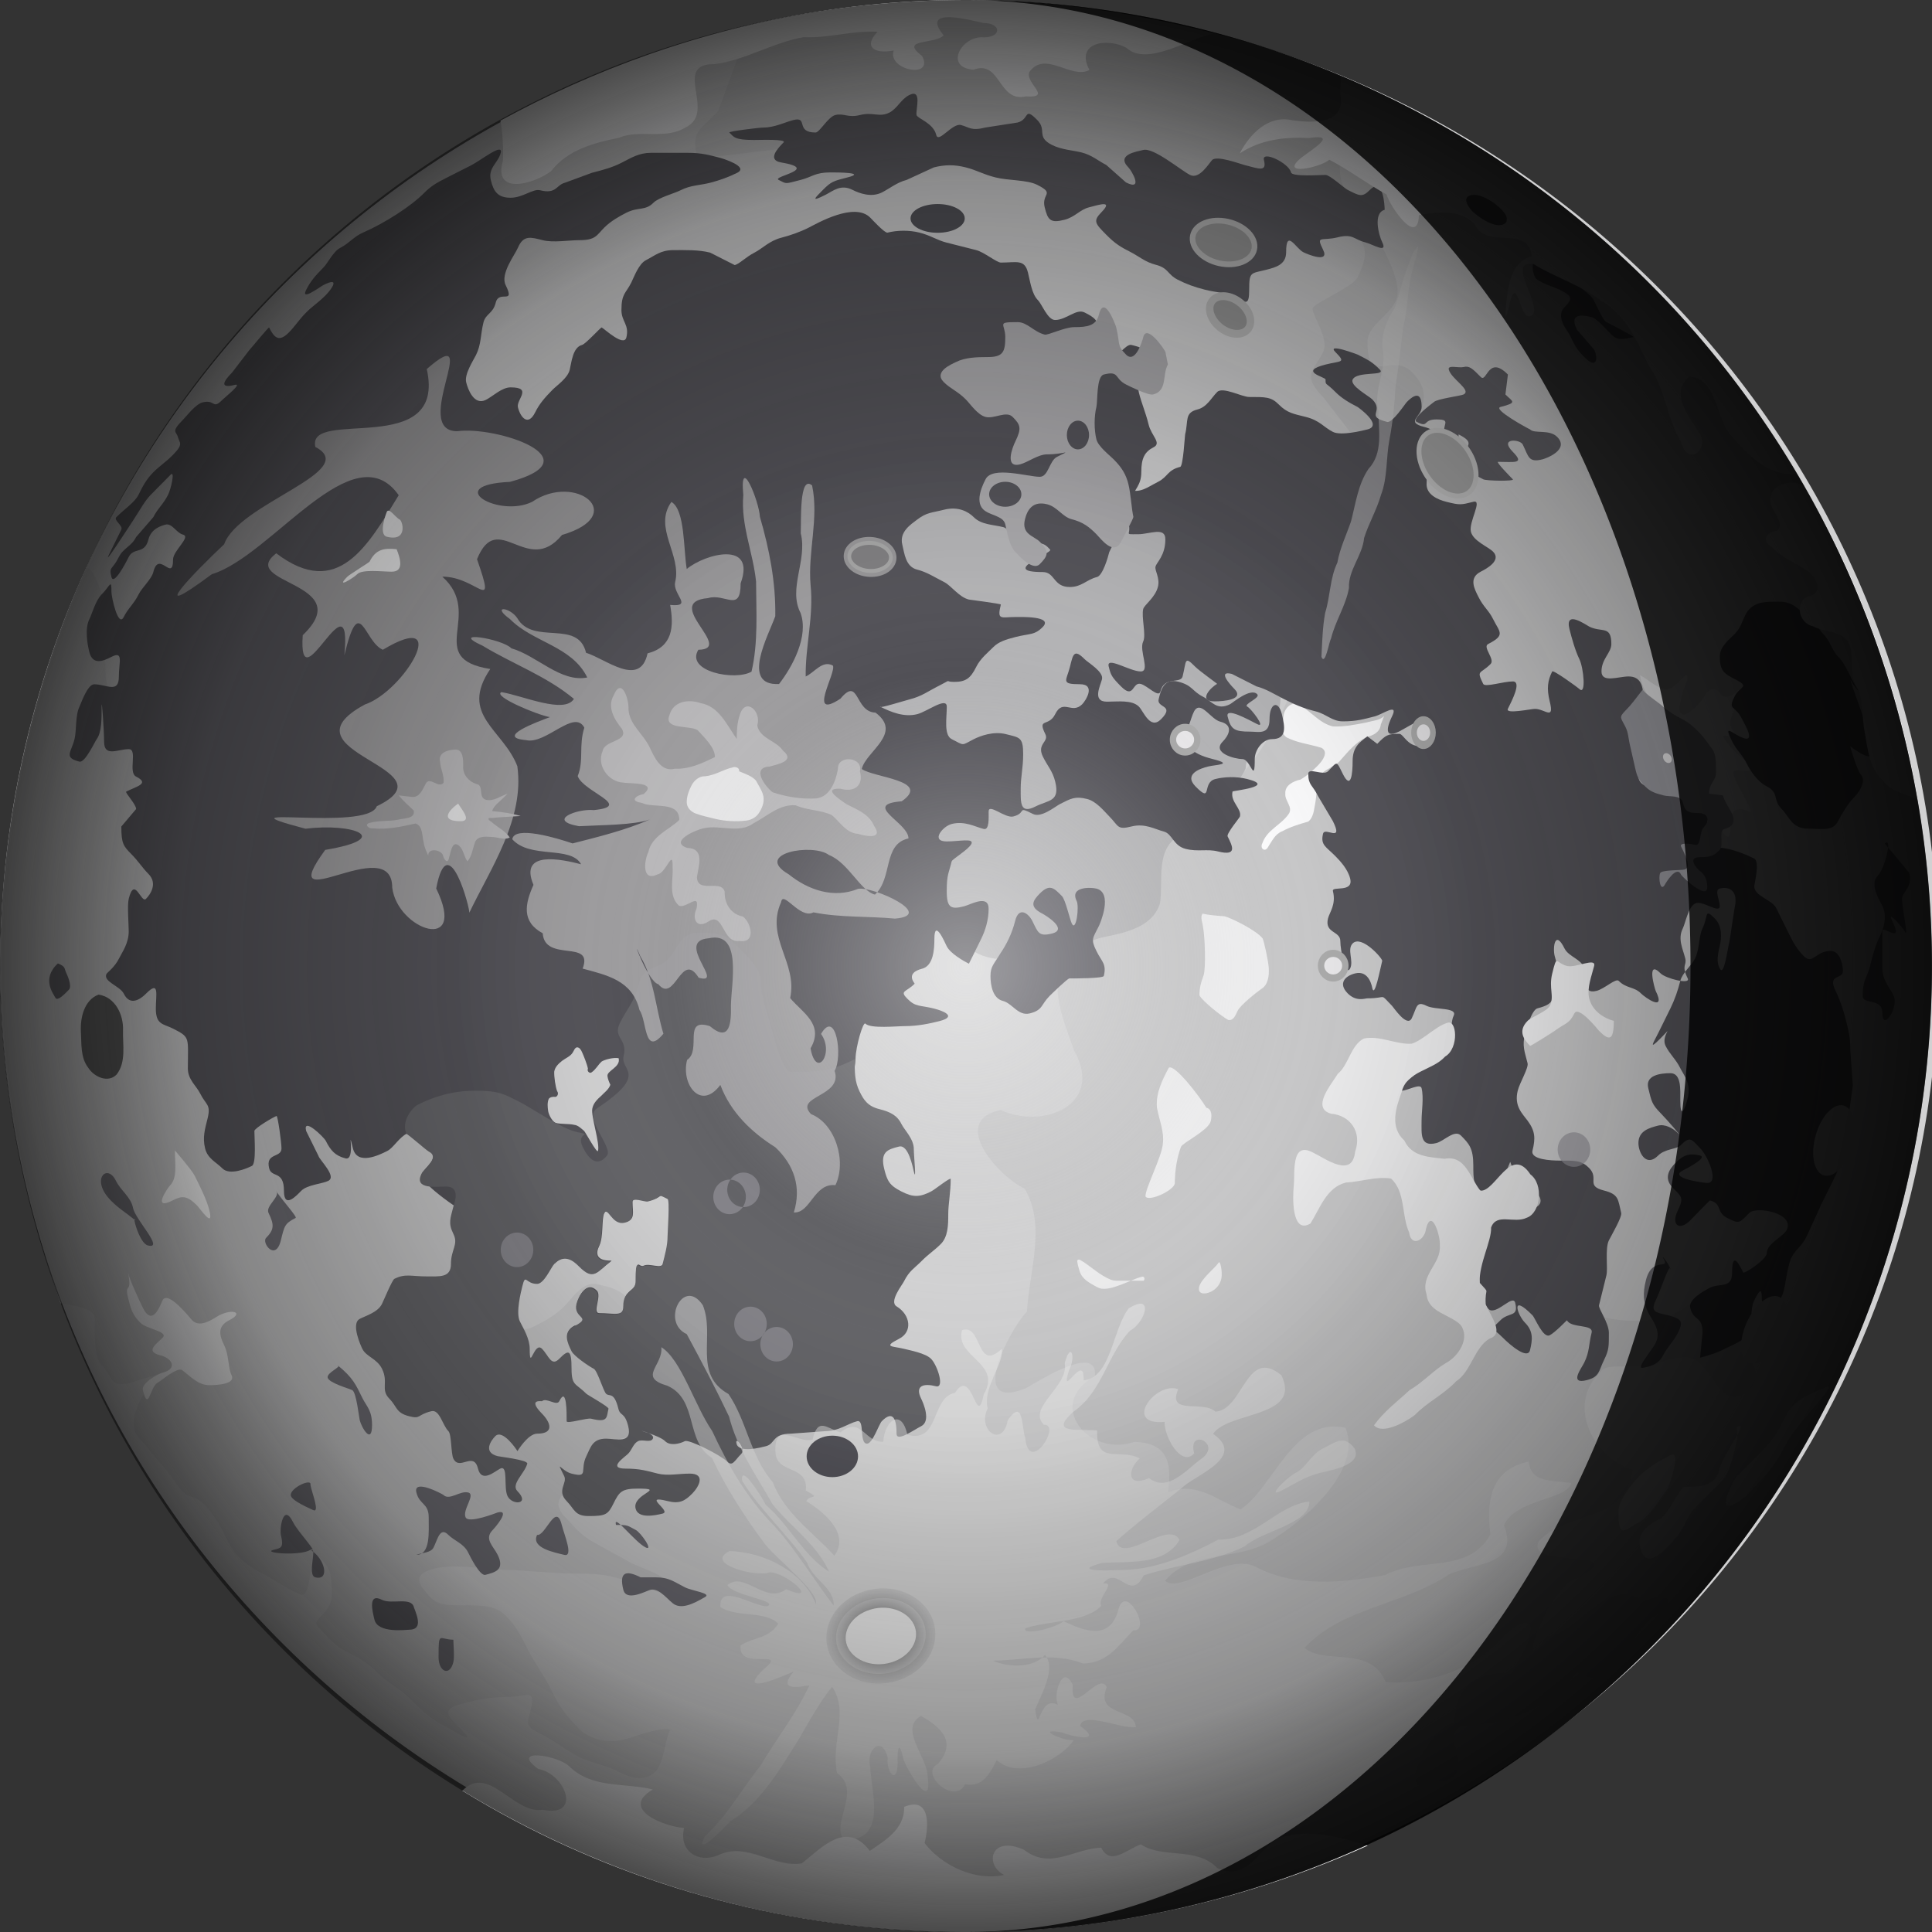 <svg xmlns="http://www.w3.org/2000/svg" xmlns:xlink="http://www.w3.org/1999/xlink" height="100" width="100"><rect width="100%" height="100%" fill="#333333" stroke="none"/><defs><linearGradient id="h"><stop stop-opacity=".408" stop-color="#fff" offset="0"/><stop stop-opacity="0" stop-color="#dbdbdc" offset=".306"/><stop stop-opacity=".122" stop-color="#121212" offset=".528"/><stop stop-opacity=".357" stop-color="#121212" offset=".811"/><stop stop-opacity=".755" stop-color="#121212" offset="1"/></linearGradient><linearGradient id="g"><stop offset="0" stop-color="#4a4a4c"/><stop offset="1" stop-color="#626266"/></linearGradient><linearGradient id="f"><stop offset="0"/><stop offset="1" stop-color="#b7b7b9" stop-opacity=".388"/></linearGradient><linearGradient id="e"><stop offset="0" stop-color="#fff" stop-opacity=".408"/><stop offset=".5" stop-color="#dbdbdc" stop-opacity="0"/><stop offset=".82" stop-color="#121212" stop-opacity=".122"/><stop offset=".906" stop-color="#121212" stop-opacity=".357"/><stop offset="1" stop-color="#121212" stop-opacity=".755"/></linearGradient><linearGradient id="d"><stop offset="0" stop-color="#8c8c8c"/><stop offset=".673" stop-color="#8c8c8c"/><stop offset="1" stop-color="#8c8c8c" stop-opacity="0"/></linearGradient><linearGradient id="c"><stop offset="0" stop-color="#fdfdfe"/><stop offset="1" stop-color="#f1f1f2" stop-opacity=".469"/></linearGradient><radialGradient cx="130.205" cy="272.027" fx="130.205" fy="272.027" gradientTransform="matrix(1.015 .143 -.185 1.313 54.314 -112.922)" gradientUnits="userSpaceOnUse" r="229.935" xlink:href="#a"/><linearGradient id="b"><stop offset="0" stop-color="#8b8b8e"/><stop offset="1" stop-color="#58575d"/></linearGradient><linearGradient id="a"><stop offset="0" stop-color="#7d7d7f"/><stop offset="1" stop-color="#515056"/></linearGradient><linearGradient><stop offset="0" stop-color="#4e494d"/><stop offset="1" stop-color="#4e494d" stop-opacity="0"/></linearGradient><radialGradient cx="437.14" cy="149.884" fx="437.14" fy="149.884" gradientTransform="matrix(.206 -.158 .293 .383 323.171 127.2)" gradientUnits="userSpaceOnUse" r="229.935" xlink:href="#b"/><radialGradient cx="560.428" cy="335.868" fx="560.428" fy="335.868" gradientTransform="matrix(1.508 .364 -.091 .379 -251.734 106.933)" gradientUnits="userSpaceOnUse" r="229.935" xlink:href="#a"/><radialGradient cx="341.698" cy="525.469" fx="341.698" fy="525.469" gradientTransform="matrix(1.085 .177 -.361 2.207 161.47 -608.299)" gradientUnits="userSpaceOnUse" r="167.424" xlink:href="#c"/><radialGradient cx="1089.553" cy="620.162" fx="1089.553" fy="620.162" gradientTransform="matrix(1 0 0 .735 0 164.16)" gradientUnits="userSpaceOnUse" r="11.192" xlink:href="#d"/><radialGradient cx="341.698" cy="525.469" fx="341.698" fy="525.469" gradientTransform="matrix(.832 .325 -.376 .963 255.864 -5.12)" gradientUnits="userSpaceOnUse" r="167.424" xlink:href="#c"/><radialGradient cx="381.481" cy="362.48" fx="381.481" fy="362.48" gradientUnits="userSpaceOnUse" r="350.787" xlink:href="#e"/><linearGradient gradientTransform="matrix(.964 0 0 .964 13.572 13.48)" gradientUnits="userSpaceOnUse" x1="529.999" x2="276.384" xlink:href="#f" y1="121.459" y2="52.004"/><linearGradient gradientTransform="matrix(.964 0 0 .964 -713.601 14.749)" gradientUnits="userSpaceOnUse" x1="1346.341" x2="1116.426" xlink:href="#f" y1="636.281" y2="241.606"/><linearGradient gradientTransform="matrix(.964 0 0 .964 13.572 13.48)" gradientUnits="userSpaceOnUse" x1="146.084" x2="10.688" xlink:href="#f" y1="588.838" y2="294.073"/><radialGradient cx="381.481" cy="362.48" fx="381.481" fy="362.48" gradientUnits="userSpaceOnUse" r="350.787" xlink:href="#e"/><linearGradient gradientTransform="matrix(.964 0 0 .964 13.572 13.48)" gradientUnits="userSpaceOnUse" x1="146.084" x2="10.688" xlink:href="#f" y1="588.838" y2="294.073"/><linearGradient gradientTransform="matrix(.964 0 0 .964 -713.601 14.749)" gradientUnits="userSpaceOnUse" x1="1346.341" x2="1116.426" xlink:href="#f" y1="636.281" y2="241.606"/><linearGradient gradientTransform="matrix(.964 0 0 .964 13.572 13.48)" gradientUnits="userSpaceOnUse" x1="529.999" x2="276.384" xlink:href="#f" y1="121.459" y2="52.004"/><radialGradient cx="130.205" cy="272.027" fx="130.205" fy="272.027" gradientTransform="matrix(1.015 .143 -.185 1.313 54.314 -112.922)" gradientUnits="userSpaceOnUse" r="229.935" xlink:href="#a"/><radialGradient cx="560.428" cy="335.868" fx="560.428" fy="335.868" gradientTransform="matrix(1.508 .364 -.091 .379 -251.734 106.933)" gradientUnits="userSpaceOnUse" r="229.935" xlink:href="#a"/><radialGradient cx="437.14" cy="149.884" fx="437.14" fy="149.884" gradientTransform="matrix(.206 -.158 .293 .383 323.171 127.2)" gradientUnits="userSpaceOnUse" r="229.935" xlink:href="#b"/><radialGradient cx="341.698" cy="525.469" fx="341.698" fy="525.469" gradientTransform="matrix(1.085 .177 -.361 2.207 161.47 -608.299)" gradientUnits="userSpaceOnUse" r="167.424" xlink:href="#c"/><radialGradient cx="341.698" cy="525.469" fx="341.698" fy="525.469" gradientTransform="matrix(.832 .325 -.376 .963 255.864 -5.12)" gradientUnits="userSpaceOnUse" r="167.424" xlink:href="#c"/><radialGradient cx="1089.553" cy="620.162" fx="1089.553" fy="620.162" gradientTransform="matrix(1 0 0 .735 -129.386 476.294)" gradientUnits="userSpaceOnUse" r="11.192" xlink:href="#d"/><linearGradient gradientUnits="userSpaceOnUse" x1="291.243" x2="199.537" xlink:href="#g" y1="570.28" y2="374.774"/><radialGradient cx="341.698" cy="525.469" fx="341.698" fy="525.469" gradientTransform="matrix(.81 .317 -.366 .937 259.065 652.999)" gradientUnits="userSpaceOnUse" r="167.424" xlink:href="#c"/><radialGradient cx="341.698" cy="525.469" fx="341.698" fy="525.469" gradientTransform="matrix(1.056 .173 -.351 2.148 167.2 65.987)" gradientUnits="userSpaceOnUse" r="167.424" xlink:href="#c"/><radialGradient cx="437.14" cy="149.884" fx="437.14" fy="149.884" gradientTransform="matrix(.201 -.154 .285 .372 324.567 781.773)" gradientUnits="userSpaceOnUse" r="229.935" xlink:href="#b"/><radialGradient cx="695" cy="467.921" fx="695" fy="467.921" gradientTransform="matrix(.798 .387 -.112 .231 55.283 700.21)" gradientUnits="userSpaceOnUse" r="229.935" xlink:href="#a"/><radialGradient cx="130.205" cy="272.027" fx="130.205" fy="272.027" gradientTransform="matrix(.987 .139 -.18 1.278 62.916 -99.906)" gradientUnits="userSpaceOnUse" r="229.935" xlink:href="#a"/><linearGradient gradientTransform="matrix(.938 0 0 .938 23.266 671.101)" gradientUnits="userSpaceOnUse" x1="529.999" x2="276.384" xlink:href="#f" y1="121.459" y2="52.004"/><linearGradient gradientTransform="matrix(.938 0 0 .938 -684.417 672.336)" gradientUnits="userSpaceOnUse" x1="1346.341" x2="1116.426" xlink:href="#f" y1="636.281" y2="241.606"/><linearGradient gradientTransform="matrix(.938 0 0 .938 23.266 671.101)" gradientUnits="userSpaceOnUse" x1="146.084" x2="10.688" xlink:href="#f" y1="588.838" y2="294.073"/><radialGradient cx="128.438" cy="306.299" fx="128.438" fy="306.299" gradientTransform="matrix(.959 .099 -.172 1.667 64.335 440.393)" gradientUnits="userSpaceOnUse" r="229.935" xlink:href="#a"/><linearGradient gradientUnits="userSpaceOnUse" x1="212.773" x2="213.066" xlink:href="#g" y1="563.516" y2="405.892" gradientTransform="translate(0 665.838)"/><radialGradient xlink:href="#e" cx="375.269" cy="373.064" fx="375.269" fy="373.064" r="351.817" gradientTransform="matrix(1 0 0 .986 0 5.222)" gradientUnits="userSpaceOnUse"/><radialGradient xlink:href="#e" gradientUnits="userSpaceOnUse" gradientTransform="matrix(1 0 0 .986 304.9 20.359)" cx="375.269" cy="373.064" fx="375.269" fy="373.064" r="351.817"/><radialGradient xlink:href="#e" gradientUnits="userSpaceOnUse" gradientTransform="matrix(1 0 0 .986 305.795 20.191)" cx="375.269" cy="373.064" fx="375.269" fy="373.064" r="351.817"/><linearGradient xlink:href="#f" id="i" gradientUnits="userSpaceOnUse" gradientTransform="matrix(6.423 0 0 6.342 192.202 190.91)" x1="146.084" y1="588.838" x2="10.688" y2="294.073"/><linearGradient xlink:href="#f" id="j" gradientUnits="userSpaceOnUse" gradientTransform="matrix(6.423 0 0 6.342 -4653.832 199.261)" x1="1346.341" y1="636.281" x2="1116.426" y2="241.606"/><linearGradient xlink:href="#f" id="k" gradientUnits="userSpaceOnUse" gradientTransform="matrix(6.423 0 0 6.342 192.202 190.91)" x1="529.999" y1="121.459" x2="276.384" y2="52.004"/><radialGradient xlink:href="#a" id="l" gradientUnits="userSpaceOnUse" gradientTransform="matrix(6.565 .669 -1.179 11.273 473.434 -1368.977)" cx="128.438" cy="306.299" fx="128.438" fy="306.299" r="229.935"/><linearGradient xlink:href="#g" id="m" gradientUnits="userSpaceOnUse" gradientTransform="matrix(6.848 0 0 6.761 94.224 94.76)" x1="212.773" y1="563.516" x2="213.066" y2="405.892"/><radialGradient xlink:href="#a" id="n" gradientUnits="userSpaceOnUse" gradientTransform="matrix(5.465 2.616 -.765 1.559 411.448 387.723)" cx="695" cy="467.921" fx="695" fy="467.921" r="229.935"/><radialGradient xlink:href="#b" id="o" gradientUnits="userSpaceOnUse" gradientTransform="matrix(1.376 -1.039 1.951 2.517 2255.435 939.196)" cx="437.14" cy="149.884" fx="437.14" fy="149.884" r="229.935"/><radialGradient xlink:href="#c" id="p" gradientUnits="userSpaceOnUse" gradientTransform="matrix(7.232 1.168 -2.405 14.521 1177.828 -3900.45)" cx="341.698" cy="525.469" fx="341.698" fy="525.469" r="167.424"/><radialGradient xlink:href="#c" id="q" gradientUnits="userSpaceOnUse" gradientTransform="matrix(5.548 2.14 -2.507 6.336 1806.892 68.521)" cx="341.698" cy="525.469" fx="341.698" fy="525.469" r="167.424"/><radialGradient xlink:href="#d" id="r" gradientUnits="userSpaceOnUse" gradientTransform="matrix(6.839 .021 .024 4.978 -5986.036 -495.472)" cx="1089.553" cy="620.162" fx="1089.553" fy="620.162" r="11.192"/><radialGradient xlink:href="#h" id="t" cx="12.21" cy="36.25" fx="12.21" fy="36.25" r="29.39" gradientTransform="matrix(1 0 0 .923 0 2.802)" gradientUnits="userSpaceOnUse"/><radialGradient xlink:href="#f" cx="45.593" cy="84.679" fx="45.593" fy="84.679" r="2.322" gradientTransform="matrix(1 0 0 .846 0 13.042)" gradientUnits="userSpaceOnUse"/><radialGradient xlink:href="#f" id="s" cx="45.593" cy="84.678" fx="45.593" fy="84.678" r="2.822" gradientTransform="matrix(1 0 0 .873 0 10.73)" gradientUnits="userSpaceOnUse"/></defs><path d="M38.338 14.208l-.701-.507c-.409-.296-1-.405-1.401-.507-.437-.111-1.049 0-1.502 0-.578 0-.765.194-1.201.304-.288.073-.738.443-.901.608-.309.313-.496.487-.601.912-.12.488-.2.758-.2 1.318 0 .383.253.495.701.608.623.158-.064.843-.2.912-.308.156-.68-.588-.801-.71-.287-.29-.528.562-.601.71-.175.354-.825.126-1.101.406-.172.175.01 1.094-.1 1.318-.131.265-.726.431-.901.608-.306.31-.543.449-.801.71l-.701.811c-.426.432-.4.109-.4-.507 0-.695.475-.533 0-1.014-.238-.241-.938.443-1.001.507-.344.348-.934-.034-1.101-.203-.337-.341-.3-.611-.3-1.217 0-.347.321-.793.4-1.115.124-.501.217-.744.4-1.115.215-.436.04-.547.4-.912.399-.404.646-.093.901-.608.011-.023-.26-.874-.2-1.115l.4-1.115c.141-.571.379-.934.901-.406.399.404.559.239 1.101.101.504-.128.763-.294 1.201-.406l1.101-.406c.287-.073.638-.545.801-.71.253-.256 1.179-.121 1.502-.203.499-.126.494-.532.4-.912-.097-.395.842-.081 1.201.101.051.026.86-.471 1.001-.507.438-.111.68-.344 1.001-.507.359-.182.69-.301 1.101-.406.602-.152-.575-.703-.601-.71l-1.201-.406c-.412-.104-.963-.117-1.301-.203-.337-.085-.93.235-1.201.304-.437.111-1.049 0-1.502 0-.335 0-.547.655-.701.811-.195.197-1.045.101-1.401.101-.657 0-.674.197-.801.71-.146.591-.371.474-.901.608-.597.151-.823.113-1.201.304-.492.249-.679.183-1.001.101-.418-.106-.671-.549-.801-.811-.251-.508.344-.855.501-1.014.629-.637-.068-.811-.801-.811-.229 0-.851.494-1.001.608-.369.28-.631.335-.901.608-.306.31-.643.347-.901.608-.248.251-.48.668-.601.912-.065.131-1.022.365-1.101.406-.338.171-.582.488-.801.71-.298.302-.57.5-.801.811-.195.263-.768.389-1.001.507-.379.192-.586.449-.901.608-.412.209-.559.435-.901.608-.304.154-.501.609-.701.811-.316.32.969.296 1.001.304.01.003-.641.75-.701.811-.306.31-.543.449-.801.71l-.701.811c-.19.193-.511-.213-.701-.406-.11-.111-.673.754-.701.811l-.601.912c-.152.308-.601.508-.801.71-.272.275.565.59.601.608.183.093-.898.708-.901.71-.532.269-.457.432-.3-.203.002-.008-1.043.376-1.101.406-.456.231-.609.423-.801.811-.181.367.215.547.1 1.014-.051.206-.623.631-.801.811-.471.477-.971 1.287-1.301 1.622-.18.183-.395.799-.501 1.014-.214.433-.48.423-.601.912-.034.139.163.339.3.304l.2.406c.22-.056.528-.766.601-.912.208-.421.339-.647.601-.912l.701-.811c.264-.268.63-.471.901-.608.44-.223.415.464.501.811.186.754-.62.193-.801.101l-.601.71-.701.811c-.341.345-.498.4-.701.811-.6 1.215-1.172.795-1.401 1.724-.166.673.707-.108.801-.203l.701-.811c.384-.389.731.08.901-.608.146-.591.138-.678.601-.912.267-.135.502.406.801.406.293 0-.474.784-.501.811-.15.152 0 1.28 0 1.521 0 .005-.601-.446-.601-.912 0-.697-.463.457-.501.608-.08.323-.48.668-.601.912-.198.402-.289.698-.601 1.014-.516.522-.255-.452-.1-.608.193-.195.33-.832.4-1.115.207-.84-.622-.079-.701 0-.306.31-.343.651-.601.912-.16.162-.348.901-.4 1.115-.112.456-.3.646-.3 1.217 0 .672.33.626.801.507.757-.192.591.443.501.811-.099.401-.404.661-.701.811-.361.183-.109-1.214-.501-1.115-.24.061-.42.851-.501 1.014-.217.44-.281.63-.4 1.115-.111.45-.213.758-.1 1.217.132.536.136.71.801.71.332 0 .4-.776.4-1.115 0-.788.1.53.1.811 0 .63-.054.534-.601.811-.533.27-.501.73-.501 1.014 0 .366.646-.35.901-.608.26-.264.638-.475.901-.608.365-.185.395.096.701.406.388.393.092.382-.4.507-.429.109-.61.281-1.101.406-.667.169-.768.135-.4.507.146.147 1.037-.262 1.201-.304.667-.169.703.315.801.71.126.512.475.412-.3.608-.344.087.55.456.801.71.35.355.374.501.501 1.014.111.449-.616-.162-.701-.507-.152-.615-.775-.317-1.001-.203-.236.12.188 1.27.2 1.318.042.172.593.702.701.811.354.359.619.331.501.811-.019.077-.783.129-.901.608-.03.122.4.685.4 1.115 0 .497-.501.411-.501 1.014 0 .663.059.954-.3 1.318-.318.322-.565.262-.701.811-.076.31-.087.131-.2.304l.501.406c.483.391.535.171.801.71.259.524.861-.365.901-.406.433-.438.695-.123.801.304.11.445.018 1.087.1 1.419.126.512.701-.089.701.811 0 .07.801.039.801.71 0 .513.1.84.1 1.419 0 .113.63.74.701.811.408.414-.196.809-.4.912-.342.173.038 1.09.1 1.217.227.459.399.704.501 1.115.054.218.765.539.901.608.349.177.93.101 1.401.101.451 0 .05-.912 0-1.115-.067-.273.268-.882.3-1.014.135-.546.245-.428.1-1.014-.026-.104.786.695.801.71.305.309.501-.06.501.811 0 .235.318.78.4 1.115.162.657-.189.495-.501.811-.626.634.337.489.501.406.415-.21.764-.212 1.201-.101.699.177.38-.649.3-.811-.192-.389-.396-.59-.501-1.014-.116-.47-.327-.601-.2-1.115.036-.146.732.671.801.811.169.342.482.59.701.811.194.196.856-.191.901-.203.138-.035.753.444 1.001.507.526.133.61-.121.801-.507.227-.46.283-.591.601-.912.43-.435.868.991 1.001 1.217.268.453.548.497.701 1.115.045.181.689.596.801.71.515.521.413.152.3.608-.017.071-.577.107-.701.608-.05.204.446.793.501 1.014.103.418.108.88 0 1.318-.097.394-.572.695-.801.811-.552.279-.608.098-1.001-.101-.363-.184-.653-.406-1.201-.406-.3 0-.611.63-.701.811-.242.491.12.857-.501 1.014-.398.101-.515.566-.601.912-.139.564.205.83.3 1.217.061.246.732.523.901.608.372.189.682.488.901.71.547.554-.425.077-.601-.101-.541-.548-.581.039-.4.406l.501 1.014c.21.426.391.572.501 1.014.067.273.629.738.801.912.284.288.003-.822.1-1.217l.4.101c.621.157.589-.226.901.406.163.331.589.495.801.71.307.311-.105.892 0 1.318.108.436.501.336.501 1.115 0 .69.525 0 .601-.304.101-.41-.317-.64-.2-1.115.11-.446.48.79.801 1.115.205.208.455-.553.901-.101.487.493-.924.406-1.101.406-.539 0 .166.507.601.507.598 0 .652-.098.901.406.246.498.145-.731.1-.912-.033-.134.39-.652.3-1.014-.008-.031-1.052-.178-1.101-.203-.664-.336-.857-.383-.701-1.014.109-.44.767.498 1.201.608.33.084.408.203.701.203.413 0 .116-.843.3-1.217.169-.342.463.64.801.811.359.182-.003-.822-.1-1.217-.107-.433-.381-.531-.501-1.014-.191-.772.303-.603.501-.203.28.566.573.13.801-.101.154-.156.718.727.801.811.324.328.525.418.901.608.399.202.415-.465.501-.811.072-.292-.721-.619-.901-.71-.328-.166-.566-.538-.701-.811-.188-.381.325-.912-.4-.912-.427 0 .005-.43-.701-.608-.537-.136-.48.528-1.001 0-.281-.285-.2-.862-.2-1.318 0-.604-.073-.903-.2-1.419-.198-.803.522-.715.901-.811.107-.027.399-.608.801-.71.461-.117.476-.406 1.101-.406.349 0 .502.71 1.101.71.731 0 .578-.296.501-.608-.034-.137-.709-.617-.801-.71-.533-.54-.028-.369.3-.203.614.311.068-.572 0-.71-.312-.632.022-.867.3-.304.354.717.501-.098.501-.507 0-.626.339-.608.901-.608.644 0 .797-.098 1.101-.406.39-.395.655-.277 1.001-.101.506.256-.359.87-.4.912-.315.319-.188.859-.1 1.217.114.46.3.74.3 1.318 0 .372-.773-.166-1.101 0-.454.23.314.825-.4.101-.557-.565-.358.043-.1.304.378.382-.438.95-.501 1.014-.245.248-.13 1.137-.2 1.419-.054.218-1.196.101-1.401.101-.167 0 .2-.379.2-.912 0-.339-.883-.304-1.201-.304-.577 0 .069.952.1 1.014.075.151.2.27.3.406.213.287-.542.49-.701.811-.108.218-.36-.406-.601-.406l-.2.406c-.577-.146-1.124.121-.4.304.517.131.641.289 1.101.406.42.106.65.405.801.71.266.538-.007.912.701.912.508 0 .08.345.601.608.418.212.727.672 0 .304-.283-.143.607.835.3.912-.649.164-.461.445-.2.71.384.389.588.203-.3.203-.552 0-.755.23-1.101.406-.312.158-.3.835-.3 1.217 0 .678-.556.451-.801.203-.401-.406-.64-.385-.4.101.196.396.009.589-.1.811-.18.365.501.707.501 1.115 0 .738.091.71.801.71h1.502c.374 0 .248-.633.601-.811.545-.276.458-.138-.2-.304-.392-.099.312-.608.701-.608.614 0 .964-.037 1.301.304.264.267-.911.14-1.001.507-.064.259.692.555.901.608.644.163-.145-1.023 1.401-.71.087.018.619-.83.701-.912.48-.486-.277-.608-.701-.608-.628 0-.418.304-1.101.304-.126 0-.859-.536-1.001-.608-.371-.188-.927-.165-1.201-.304-.334-.169.737-.24 1.001-.507.165-.167-.057-.48 0-.71l.801.304c.567-.287-.781-.608-.901-.608-.402 0 .811-.2 1.201-.101l1.001.507c.504.128.576.204.4-.507-.179-.723-.003-.713-.4-1.115-.29-.293-.2-.84-.2-1.318 0-.536-.5-.608-1.001-.608-.724 0-.835-.143-.2-.304.552-.14.809-.093 1.101.203.207.209.423.7.501 1.014l.501 1.014c.123.496.106.935.2 1.318.095.384.825.126 1.101.406.493.499.625 1.294 1.201.71.138-.14.481.446.801.608.539.273.786.435 1.301.304.279-.071-.835-.879-.901-.912-.025-.012.542-.853.601-.912.317-.321.527-.304 1.201-.304h1.401c.272 0-.417.131-.701.203-.448.113-.601.426-.601.912 0 .42.429.637.701.912.32.324.692.406 1.201.406.333 0 .637-.553.701-.811.138-.559.092-.82-.2-1.115l-.501-.507c-.06-.122 1.165-.479 1.502.203" fill="none"/><path d="M100.339 49.925c0 27.51-22.459 49.812-50.163 49.812-27.704 0-50.163-22.302-50.163-49.812 0-27.51 22.459-49.812 50.163-49.812 27.704 0 50.163 22.302 50.163 49.812z" color="#000" fill="#d1d1d2" fill-rule="evenodd" overflow="visible"/><path d="M3.133 67.458c-3.922-11.334-4.696-24.14 1.291-37.943.251-.58 1.026 1.438 1.026 2.066v2.74c0 1.172.152 1.404.541 2.192l.902 1.827c.356.72.27 1.094.541 2.192.158.64.339 1.783.721 2.557.49.992.577 2.082 1.082 3.105.433.877 1.008 2.076 1.263 3.105.26 1.054.755 2.078 1.263 3.105.382.774.536 1.821 1.082 2.375.466.472.896.866 1.804 1.096 1.123.284 2.882.546 3.968 1.096.724.366 1.818.555 2.525.913.533.27 1.012.787 1.623 1.096.902.457 1.384.854 1.984 1.461.299.303 1.263 1.224 1.263 1.827v2.74c0 .434-.27 2.467 0 2.74.409.414.703 1.379 1.623.913.586-.297 1.091-.557 1.623-1.096.308-.312.93-1.271 1.623-1.096.352.089 1.06.16 1.623.731.464.47.892.721 1.443 1.279.34.344.929 1.019 1.443 1.279.257.13 1.532.725 1.623 1.096.16.649.367 1.597-.541 1.827-.814.206-1.186.327-1.984.731-.44.223-1.24.77-1.804.913-.966.245-1.4.279-1.804 1.096-.322.652-.698.889-1.263 1.461-.438.443-1.144.851-.361 1.644.393.399.834.971 1.443 1.279l1.984 1.096c.478.242 1.424.528 1.804.913.815.825.526.818-.541.548-.797-.202-1.469-.555-2.164-.731-.798-.202-1.548-.183-2.525-.183l-2.705-.183c-1.094 0-2.014-.183-3.066-.183-.542 0-2.331.141-1.623 1.096.653.882.86.913 2.164.913.917 0 1.618-.005 2.164.548.482.488.754.979 1.082 1.644.395.8.894 1.446 1.263 2.192.426.862.675 1.231 1.443 2.009.465.471 1.364.796 2.345.548.602-.152 2.289-.844 2.525-.365-.325-.658-.388 1.489-.902 2.009-.647.655-1.442.274-1.984 0-.616-.312-1.399-.435-1.984-.731-.736-.373-1.138-.759-1.804-1.096-1.052-.533-.892-.586-.721-1.279.309-1.251-.147-.731-1.263-.731-1.01 0-1.668.194-2.345.365-1.17.296-.467.806 0 1.279.989 1.001-.514.014-.902-.183-.646-.327-1.219-.869-1.623-1.279-.621-.629-1.236-.887-1.804-1.461-.514-.521-1.069-.815-1.623-1.096-.65-.329-1.026-.856-1.443-1.279-.377-.382.721-.636.721-1.644 0-1.285-.133-1.414-.721-2.009-.498-.504-.224 1.505-.721 2.009-.145.147-1.713-.868-1.804-.913-.656-.332-1.142-.608-1.623-1.096-.489-.495-.723-1.341-1.082-1.827-.475-.641-.683-1.086-1.443-1.279-.386-.098-1.03-1.226-1.263-1.461-.551-.558-.798-.991-1.263-1.461-.591-.598-.246-1.511 0-2.009.304-.616.869-1.063 1.263-1.461.012-.012-1.572.489-1.804.548-1.027.26-.908-.371-1.443-.913-.413-.419-.361-1.561-.361-2.375 0-.667-1.265-.71-1.775-.839z" color="#000" fill="url(#i)" fill-rule="evenodd" overflow="visible"/><path d="M82.868 70.99c-1.868 1.727-.343 4.504 1.633 5.084-.312 2.742-3.357 2.097-4.851 3.703-.76 1.495 4.947.288 2.046 1.893-1.496.155-3.431 5.829-1.669 3.067 1.8-.287 3.201-3.232 5.036-1.858 1.55-.557 1.698.079.386.899-1.261 1.114-2.159 3.985-3.827 2.735-1.24 1.818-3.653 2.779-5.808 2.794-1.588.282.996 2.71-1.444 2.917-2.406 1.257-.372-2.985.917-3.019-.002-1.858 1.059-2.728 2.911-2.57 1.815-2.75.992-3.439-.647-1.664-1.47 1.518-3.759 2.249-5.833 2.094-.758-1.913-3.07-.871-4.201-1.766 1.967-2.115 5.144-2.224 7.468-3.802 1.357-.621 3.668-.436 2.862-2.552.606-1.366 3.326-1.326 3.472-2.187-1.241-.153-2.066-.068-2.198-1.108-2.011.437-2.188 2.089-1.977 3.764-1.109 2.064-3.67 1.155-5.434 2.107-2.214.404-4.697.661-6.744-.438-1.482-.7-3.898 1.43-4.666.737 1.368-1.613 3.67-1.016 5.387-2.015 1.808-1.09 4.855-3.691 3.956-5.901-2.714-.636-3.799 3.227-5.439 4.22-1.331-.526-2.247-1.448-3.744-.888.172-1.31.124-2.565-1.751-2.604-2.357.818-4.64-1.944-2.04-3.413.174-1.688-2.821.205-3.575.64-3.06 1.236-.883-2.982.062-3.981.118-2.061 1.007-4.494-.125-6.356-1.38-.646-3.911-3.52-1.236-4.071 2.221 1.034 5.384-.289 3.798-3.08-.427-1.28-1.872-4.462.4-4.383.63-1.342-1.215-3.528 1.217-4.158 1.277-1.668 2.503-3.149 4.626-3.603 2.165-1.427 3.698-3.466 4.745-5.844.615-2.894 4.246-.801 6.189-.681 1.422 1.041.431 3.965.052 5.577-.735 1.987-.567 4.279-.181 6.329.918 2.152 3.014 3.486 4.228 5.407 1.012 2.175-.291 5.378 1.826 6.809 1.749 1.776 2.965 5.93 3.943 8.181.261.326 3.908.924 5.173-.926 1.521.629 2.54 1.96 2.42 2.111-.351.441 1.743 2.276-.195 3.064-.949.386-1.436-1.341-2.246-1.846-.81-.506-2.137.307-2.461.318-1.295.045-2.27-.129-2.463.265z" color="#000" fill="url(#j)" fill-rule="evenodd" overflow="visible"/><path d="M61 43.273c-1.211.73-.778 2.317-.96 3.485-.383 1.222-1.761 1.51-2.852 1.734-1.284.224-2.256 1.449-3.646 1.194-1.18-.053-2.516.183-3.472-.7-8.819-9.83-4.326-17.568-3.498-19.527-3.655-7.122 22.715-4.5 19.583 4.607.309 1.022.108 2.123.029 3.16-.561.871-1.655 1.385-1.707 2.544-.458 1.11-3.04 3.313-3.477 3.503z" color="#000" fill="#b3b3b5" fill-rule="evenodd" overflow="visible"/><path d="M71.641 37.062c-.224.231-.607.239-.908.332-.571.11-1.152.233-1.735.206-.69-.154-1.133-.773-1.728-1.106-.405-.244-.798.168-.834.57-.034.354-.205.896.176 1.111.559.285 1.193.346 1.784.531.392.208.059.667-.154.885-.277.289-.583.557-.928.759-.356.079-.816.29-.786.728-.04.367.402.688.189 1.031-.382.582-1.144.841-1.376 1.533-.15.261.135.504.297.195.203-.306.358-.668.727-.809.425-.231.889-.371 1.35-.503.283-.225.297-.635.365-.967.077-.427.057-.872.162-1.292.236-.471.841-.528 1.152-.931.399-.446.787-.931 1.346-1.179.346-.109.681-.237.731-.657l.171-.439z" color="#000" fill="#fbfbfc" fill-rule="evenodd" overflow="visible"/><path d="M73.075 22.356c.653-1.41.993-2.094 0-3.1-1.019-1.032-2.296.75-2.296-1.55 0-.931 1.307-1.421 1.53-2.325.217-.881-.686-2.422-1.02-3.1-.64-1.296-.652-1.435-1.53-2.325-1.07-1.084.207-4.214.893-4.908.545-.552-13.457-7.604-32.138-2.712-.192.05-1.24 3.323-1.403 3.487-.93.942-1.348.997-1.02 2.325.033.134 4.518-.502 4.863-.502 1.275 0 1.519.624 2.789.502 5.763-.548 24.342 3.278 26.017 3.875 1.285.458.899 1.538.51 2.325-.239.484-1.955 1.205-2.296 1.55-.224.227.876 1.584.51 2.325-.48.971-1.133 1.177 0 2.325l1.785 2.325c.445.45 2.677-.465 2.806-.517z" color="#000" fill="url(#k)" fill-rule="evenodd" overflow="visible"/><path d="M45.554 36.586c-.045.091 1.287-.326 1.53-.387.621-.157.965-.424 1.403-.646.893-.452.339-.258.893-.258.608 0 .855-.183 1.148-.775.215-.436.614-.752.893-1.033.26-.263.632-.386 1.148-.517.742-.188.976-.084 1.403-.517.567-.575-1.154-.517-1.403-.517-.762 0-.973.197-.765-.646.01-.04-1.643-.255-1.658-.258-.514-.13-.906-.717-1.275-.904-.549-.278-.891-.516-1.403-.646-.6-.152-.655-.844-.765-1.292-.164-.663.443-1.047.765-1.292.51-.388.74-.349 1.403-.517.721-.183 1.248.101 1.53.387.393.398 1.009.385 1.53.517.418.106.23.775 1.148.775 1.004 0 1.052.161 1.275.387.173.175-2.66 1.162-.383 1.162.644 0 .536.775 1.403.775.614 0 .865-.381 1.403-.517.306-.077.576-1.041.638-1.292l.638-1.292c.146-.593.375-.875.51-1.421.142-.575.51-.711.51-1.421 0-.728.177-1.058.638-1.292.427-.216-.114-.592-.255-1.162-.171-.691-.358-1.063-.51-1.679-.137-.556.34-1.076.51-1.421.369-.747-.546-.946-.893-1.033-.283-.072-.738.671-1.148.775-.615.156-.51-.631-.51-1.292 0-.759-.267-.91-.765-1.162-.435-.22-.94.387-1.53.387-.383 0-.669-.807-.893-1.033-.308-.312-.388-.927-.51-1.421-.175-.71-.598-.517-1.403-.517-.21 0-.876-.545-1.275-.646l-1.53-.387c-.508-.129-.818-.369-1.403-.517-.534-.135-1.161-.126-1.658 0-.142.036-.783-.664-.893-.775-.818-.828-2.754.297-3.188.517-.441.223-.97.407-1.403.517-.633.16-.992.567-1.403.775-.436.221-.778.584-1.02.646l-1.275-.646c-.601-.152-1.248-.129-1.913-.129-.655 0-.958.292-1.403.517-.379.192-.607.843-.765 1.162-.278.564-.51.559-.51 1.421 0 .606.419.756.255 1.421-.125.507-1.132-.444-1.275-.517-.046-.023-.826.855-1.02.904-.484.123-.545.914-.638 1.292-.105.425-.66.797-.893 1.033-.405.41-.678.728-.893 1.162-.372.753-.767.252-.893-.258-.1-.404.784-1.033-.383-1.033-.45 0-.909.461-1.275.646-.617.312-.934-.554-1.02-.904-.105-.425.364-1.125.51-1.421.273-.552.224-1.037.383-1.679.115-.465.493-.447.638-1.033.166-.674 1.028.145.51-.904-.287-.582.478-1.56.638-1.937.282-.665.669-.541 1.275-.387.556.141 1.336 0 1.913 0 .831 0 .884-.25 1.275-.646.335-.339.807-.603 1.148-.775.611-.309.98-.088 1.403-.517.266-.27 1.063-.474 1.403-.646.529-.268.978-.248 1.53-.387.495-.125 1.017-.321 1.403-.517.632-.32-.791-.749-.893-.775-.542-.137-.938-.258-1.658-.258h-1.913c-.621 0-1.019.257-1.53.517-.469.238-.91.359-1.53.517l-1.403.517c-.441.112-.431.601-1.275.387-.375-.095-.889.387-1.53.387-.672 0-.88-.336-1.02-.904-.161-.651.38-.893.51-1.421.134-.543-1.036.396-1.53.646l-1.275.646c-.529.268-.814.437-1.148.775-.681.69-2.032 1.565-3.188 2.067-.451.196-.712.554-1.148.775-.388.196-.638.776-.893 1.033-.42.425-.665.702-.893 1.162-.294.595.746-.184.893-.258.919-.466.413.227.128.517-.39.395-.692.572-1.02.904-.39.395-.564.701-.893 1.033-.522.529-.768.252-1.02-.258-.022-.044-.917 1.058-1.02 1.162l-.893 1.162c-.507.513-.624.836.128.646.448-.113-.493.629-.638.775-.517.524-.36-.038-1.02.129-.365.092-.813.694-1.02.904-.64.648-.334.586-.255.904.07.286.311.331-.255.904-.39.395-.692.572-1.02.904-.376.381-.558.743-.765 1.162-.198.4-.718.727-1.148 1.162-.162.164.357.438.255.646l-.638 1.292c-.327.663.87-1.192 1.275-1.808.343-.521.57-.965.893-1.292l1.02-1.033c.242-.245.026.723-.128 1.033-.244.493-.545.716-.765 1.162l-.893 1.033c-.238.482-.662.565-.893 1.033-.338.684-.521.473-.383 1.033.11.444.691-.624.893-1.033.261-.528.827-.121 1.02-.904.142-.574.688-.723.893-.775.333-.084.56.432.893.517.444.112-.51.828-.51 1.292 0 1.205-.734-.515-1.02.646-.092.371-.588.803-.765 1.162-.244.493-.545.716-.765 1.162-.288.584-.638-1.024-.638-1.292 0-.712-.057-.33-.51.129-.316.32-.484.981-.638 1.292-.233.472-.103 1.261 0 1.679.179.727.747.462 1.148.258.639-.324.383.271.383 1.033 0 .879-.646.387-1.275.387-.351 0-.674.978-.765 1.162-.217.439-.145 1.234-.255 1.679-.169.685-.578.952.255 1.162.29.073.793-1.027.893-1.162.266-.359.255-1.101.255-1.679 0-.604.128 1.204.128 1.808 0 .818.715.387 1.275.387.485 0-.051 1.201.383 1.421.723.366.025.504-.51.775-.09.045.51.65.51.904l-.765.904c0 .879.105 1.011.51 1.421.39.395.564.701.893 1.033.491.497.098 1.064-.128 1.292-.25.254-.591-1.221-.893 0-.082.334 0 1.313 0 1.679 0 .63-.339 1.075-.51 1.421-.212.429-.619.736-.638.775-.202.409.691.624.893 1.033.326.66.866.285 1.148 0 .714-.723.51.054.51.775 0 .843.39.779.893 1.033.912.462.765.453.765 2.067 0 .57.443.897.638 1.292.299.606.567.545.383 1.292-.133.538-.27.974-.128 1.55.131.53.568.704.893 1.033.376.381 1.258.009 1.53-.129.234-.118.128-1.433.128-1.808 0-.143 1.02-.743 1.148-.775.063-.016.255 1.382.255 1.679 0 .5-.841.209-.638 1.033.124.503.765.087.765 1.162 0 .971.667.228.893 0 .318-.322 1.091-.359 1.403-.517.455-.23-.456-1.074-.51-1.292l-.638-1.292c-.187-.756.928.33 1.02.517.245.495.489.77 1.02.904.549.139.063-1.813.383-.517.224.909 1.385.332 1.785.129.307-.156.592-.687 1.02-.904.046-.023 1.017.838 1.148.904.596.302-.24.874-.383 1.162-.404.818 6.714 4.825 6.887 4.65.518-.524.973-.177 1.275.129.78.79.931.268 1.658-.258.032-.023-1.079.119-.638-.775.226-.458.111-1.387.255-1.679.23-.465.402.601 1.084.452.542-.118.383-.472.383-1.033 0-.328.661-.022.829-.065.882-.223.411-.438 1.02-.129.123.062 0 1.728 0 1.937 0 .481-.14.954-.255 1.421-.083.337-.714-.026-1.02.129-.252.128-.383-.545-.383.775 0 .576-.638.407-.638 1.292 0 .604-.526.387-1.275.387-.385 0 .145-.887-.128-1.162-.527-.534-.933.293-1.02.646-.192.78 4.904 1.73-.128 1.162-.597.302-.348.845-.128 1.292.121.245 14.57-10.241 14.666-15.112.012-.623.39-1.93.51-1.808.268.271 1.611.129 2.041.129.666 0 1.286-.132 1.785-.258.941-.238.206-.529-.255-.646-.776-.197-.96-.068-1.403-.517-.414-.42-.055-.332.383-.775.013-.013-.519-.547.383-.775.588-.149.638-1.008.638-1.55 0-1.07.543.195.638.387.185.375.87.764 1.148.904.005.002.613-1.243.638-1.292.213-.431.383-.979.383-1.55 0-.766-.922-.219-1.275-.129-.666.169-.893.088-.893-.775 0-.866.092-.888.255-1.55.029-.119.876-.612 1.02-.904.155-.314-.635-.129-1.275-.129-.861 0-.204-.788.255-.904.674-.171 1.205.144 1.658.258.3.076.255-.591.255-.904 0-.439.855.365 1.275.258.721-.183.157-.567 1.02-.129.43.218 1.157-.392 1.403-.517.565-.286.784-.415 1.403-.258.474.12.878.631 1.148.904.492.499.395.707 1.148.517.699-.177 1.218.147 1.658.258.463.117.49.738 1.148.904.625.158 1.109-.01 1.658.129 1.048.265.75-.288.51-.775-.072-.147.62-.963.638-1.033.101-.409-.514-.761-.383-1.292.011-.043 2.293-.259.765-.646-.574-.145-1.198-.116-1.658 0-.719.182-.125 1.294-1.02.387-.643-.652.276-.942.638-1.033.402-.102 1.376-.104.255-.387-.609-.154-.954-.32-1.275-.646-.219-.222-.592-.182-.893-.258l.638-.387c.307-.187.417-1.068.638-1.292.336-.34.814.529 1.275.646.752.19.4.757.128 1.033-.584.592.643.904 1.02.904.426 0 .638 1.342.638 0 0-.48.41-1.033.893-1.033.768 0 .677-.614.51-1.292-.186-.755-.638-.563-.638.258 0 .835-.563.646-1.02.646-.796 0-.985-.117-1.148-.775-.128-.517 1.06.149 1.53.387.49.248-.316-.806-.51-.904-.243-.123.703-.451.51-.646-.345-.35-1.272.45-1.403.517-.693.351-.939-.153-1.403-.387-.575-.291-.537-.588-1.275-.775-.754-.191-.903.428-1.02.904-.114.46.859.292.128 1.033-.569.577-.905-.4-1.148-.646-.358-.363-1.084-.258-1.658-.258-.781 0-.339-.824-.255-1.162.095-.385-.706-.844-.893-1.033-.553-.56-.605-.263-.765.387-.178.722-.504.904.51.904.855 0 .298.86.128 1.033-.541.548-.997-.306-1.403.517-.335.679-.935.172-.51 1.033.201.407-.456.496-.128 1.162.256.519.501.738.638 1.292.261 1.055-.348.951-1.02 1.292-.805.408-.765-.205-.765-.904 0-.654.128-1.07.128-1.808 0-.886-.184-.854-.893-1.033-.659-.167-1.351.103-1.658.258-.671.34-.458.349-1.148 0-.417-.211-.255-1.081-.255-1.679 0-.533-1.02.258-1.53.387-.675.171-1.352-.103-1.913-.387zm-13.534 18.186c.123.466-.619.642-.578.928.02.158.083.305.149.448-.082.245-.304.393-.473.573-.202.177-.412.385-.461.663-.08.369.412 1.828.292 2.191-.06.121-.628-.941-.714-1.038-.157-.127-.306-.294-.518-.316-.284-.068-.699-.023-.98-.106-.18-.11-.345-.435-.368-.63-.027-.202-.046-.417.034-.61.083-.101.226-.115.347-.099.125-.024.168-.202.088-.294-.092-.242-.159-.738-.152-1.007.034-.248.23-.426.414-.572.184-.139.421-.221.546-.428.065-.092.091-.229.212-.265.135-.004.215.13.263.239.083.175.283.679.31.871-.066.109.085.269.19.184.215-.144.331-.387.52-.559.154-.098.591-.221.878-.173z" fill="url(#l)" fill-rule="evenodd"/><path d="M21.047 58.7c.046-.023 1.016.838 1.147.905.596.302-.24.875-.382 1.163-.403.818.802.646 1.274.646.788 0 .417.892.382 1.034-.151.613-.286.842 0 1.421.272.552-.127.801-.127 1.551 0 .724-.579.646-1.274.646-.791 0-1.089-.158-1.657.129-.11.056-.572 1.161-.637 1.292-.214.434-.813.606-1.147.775-.488.248.071 1.437.127 1.551.206.418.759.505 1.019 1.034.35.709-.09 1.071.382 1.551.405.411.329.73 1.019.905.627.159.388-.066 1.147-.258.438-.111.573.71.892 1.034.163.165.127 1.162.255 1.421.32.648 1.047-.405 1.274.517.188.762.87.14 1.147 0 .433-.22.166.982.382 1.421.244.495 1.191.433.51-.258-.352-.356.389-.932.51-1.421.048-.193-1.411-.358-1.529-.388-.783-.198-.344-.814-.127-1.034.381-.386 1.103.686 1.147.775.001.002.542-.905 1.019-.905.936 0 .673-.61.255-1.034-.776-.787-.011-.635 0-.646.21-.213.759.27.892 0 .398-.808.382.647.382 1.034 0 .157 1.051-.186 1.274-.129.884.224.783-.074.892-.517.024-.097-1.084-.711-1.147-.775-.538-.546-.765-.392-.765-1.292 0-1.012-.153-1.008-.637-.517-.415.421-.538-.158-.892-.517-.413-.419-.637 1.229-.637 0 0-.527-.321-1.04-.51-1.421-.218-.443.055-1.516.127-1.809.175-.709.156-.129.765-.129.365 0 .719-.858.892-1.034.517-.524.972-.177 1.274.129.779.79.93.268 1.657-.258.032-.023-1.078.119-.637-.775.226-.459.111-1.388.255-1.68.23-.466.402.601 1.083.452.541-.118.382-.472.382-1.034 0-.329.661-.022.828-.065.882-.224.41-.438 1.019-.129.123.062 0 1.729 0 1.938 0 .482-.14.954-.255 1.421-.083.337-.713-.026-1.019.129-.252.128-.382-.545-.382.775 0 .577-.637.407-.637 1.292 0 .605-.525.388-1.274.388-.385 0 .145-.887-.127-1.163-.527-.534-.932.293-1.019.646-.192.78.866.659-.127 1.163-.597.303-.348.845-.127 1.292.121.245.874.766 1.147.905.19.096.494 1.147.637 1.292.17.172.413-.132.637.775.1.404.326.159.51.905.233.944-.635.646-1.147.646-.708 0-.794.447-1.019.905-.353.715.15 1.137-.765.905-.536-.136-.849-.817-.382.129.179.363-.409.748.127 1.292.421.427.407.775 1.147.775.873 0 .995-.079 1.274-.646.305-.618.432-.775 1.274-.775 1.508 0-.316.267-.127 1.034.134.543 1.033.352 1.402.258.486-.123-1.117-.994.255-.646.607.154.892 0 1.274-.388.358-.363.704-1.034-.127-1.034-.568 0-1.153.128-1.657 0-.573-.145-.922-.258-1.657-.258-.971 0-.06-.585.127-.775.192-.195.266-.523.51-.646.231-.117.649.105.765-.129.095-.193-.304-.335-.51-.388-.406-.103.851.217 1.147.517.24.244.715.154 1.019 0 .226-.115 1.893.757 2.166 1.034.302.306.381.001.765-.388.239-.243-.364-.96-.255-.517.125.507 1.276.193 1.529.129.482-.122.312-.646 1.274-.646l1.784-.129c.709 0 1.159-.391 1.657-.517.406-.103.091 1.163.51 1.163.288 0 .62-1.017.765-1.163.603-.612.765-.061.765.646 0 .45.878-.187 1.274-.388.51-.258.124-1.169 0-1.421-.346-.701.148-.802.765-.646.461.117.081-1.081-.255-1.421-.286-.29-1.095-.439-1.402-.517-.573-.145-1.13-.073-.255-.517.716-.363.593-1.242-.127-1.68-.402-.244.289-1.102.382-1.292.271-.549.551-.688.892-1.034.389-.395.691-.572 1.019-.905.365-.37.382-.95.382-1.551 0-.512.127-1.139.127-1.809 0-.117-.82.545-1.019.646-.599.304-.93.304-1.529 0-.61-.309-.737-.535-.892-1.163-.222-.9.181-1.015.765-1.163.489-.124.711 1.074.765 1.292.151.612 0-.787 0-1.163 0-.531-.48-.975-.637-1.292-.228-.462-.593-.635-1.147-.775-.597-.151-.8-.46-1.019-.905-.265-.538-.255-.995-.255-1.68-1.266.642-1.863.656-3.315.656-.407 0-.878-1.809-.961-2.143-.191-.776-.576-1.646-.576-2.533 0-.686-.845-1.441-1.153-1.753-.658-.667-.937-.779-2.113-.779-.898 0-1.08.9-1.537 1.364-.634.643-1.264.259-1.537 1.364-.204.826-.625 1.268-.961 1.948-.389.789.414.803.192 1.705-.194.787 1.337.907-1.393 2.728-.698.465.863 2.016.528 2.435-.495.621-.933.202-1.249-.438-.395-.801.607-.599-.288-.779-.79-.159-2.302-1.216-2.978-1.559-.829-.42-1.072-.584-2.305-.584-1.141 0-2.106.288-2.978.731-.258.131-.884.858-.569 1.516z" fill="url(#m)" fill-rule="evenodd"/><path d="M84.882 34.946c.427.224.783.601 1.258.721.512.055.764-.499 1.153-.724.176.223-.204.709-.228 1.029-.042.296-.335 1.003.142 1.016.391-.178.696-.513.961-.846.145-.352.519-.714.835-.298.248.427.657.169.93-.084.265-.246.458.026.236.264-.229.457-.593.886-.607 1.419-.024.302.393.655.394.807-.226-.003-.687-.299-.779-.121.278.445.652.829 1.054 1.162.211.093.884.462.356.58-.269.13-.738-.16-.881.117.093.494.415.904.63 1.35.097.212.333.582.275.713-.268-.142-.68-.292-.904.002-.258.378-.018.886-.247 1.268-.345-.095-.42-.6-.608-.885-.32-.624-.405-1.392-.953-1.879-.486-.502-.874-1.092-1.372-1.584-.546-.594-.602-1.432-.841-2.168-.218-.588-.658-1.077-.769-1.709l-.032-.15z" color="#000" fill="#e5e5e6" fill-rule="evenodd" overflow="visible"/><path d="M58.409 25.327c.578.243.989-.114 1.53-.387.523-.265.475-.605 1.148-.775.155-.039.238-1.609.255-1.679.178-.72-.043-1.119.638-1.292.49-.124.711-.591 1.02-.904.286-.289 1.287.258 1.658.258.837 0 1.137-.011 1.53.387.441.447.766.485 1.403.646.728.184.912.527 1.403.775.421.213 1.539-.067 1.785-.129.84-.213-.499-1.157-.51-1.162-.468-.237-.848-.472-1.148-.775-.518-.524-.51-.326-.51-.646 0-.134-1.443-.41 0-.775.805-.204 1.08-.069.51-.646-.484-.49 1.128.119 1.148.129.593.3.778.401 1.148.775.352.356-1.18.066-1.403.517-.158.321.831.842 1.02 1.033.636.644-.407.866.765 1.162.272.069.926-.938 1.02-1.033.571-.578.765-.316.765.258 0 .502-.861.783.128 1.033.7.177.708.491.51 1.292-.147.596-.383.821-.383 1.679 0 .532.564.789 1.02.904.705.178.757.163 1.403 0 .497-.126-.252 1.047-.128 1.55.119.483.896.778 1.148 1.033.455.461-.368.897-.638 1.033-.648.328-.315.913-.128 1.292.27.547.533.692.765 1.162.335.679.668.824-.255 1.292-.307.155.37.788.128 1.033-.54.547-.751.287-.383 1.033.092.187 1.039-.129 1.53-.129.475 0-.043.99-.255 1.421-.142.287 1.201 0 1.403 0 .519 0 1.014.622.765-.387-.167-.678-.104-1.081.128-1.55.05-.101 1.338.839 1.403.904.361.365.228-1.088 0-1.55-.212-.43-.405-1.124-.51-1.55-.248-1.005.825-.228 1.02-.129.651.33 1.148-.081 1.148.904 0 .456-.51.766-.51 1.421 0 .613.879.258 1.403.258.629 0 .765.493.765 1.162 0 .458-.911.46-1.02.904-.039.157.7.897.765 1.162.139.563 0 1.353 0 1.937 0 .544.754.646 1.275.646.488 0 1.136.288 1.53.387l.128.775c1.107.28.772-.026.638.517-.02.081-.253 1.375.569 1.375.591 0 1.429.347 1.854.562.302.153 0 1.351 0 1.421 0 .548.906.672 1.148 1.162l.638 1.292c.252.509.446.839.765 1.162.485.491.615-.258 1.403-.258.536 0 .638.845.638 1.033 0 .464-.824.139-.383 1.033.209.422.405.995.51 1.421.143.581.255.935.255 1.679l.128 1.808-.255 1.808c0 .755-.135 1.191-.255 1.679-.165.669-.262.917-.51 1.421l-.638 1.292-.73 1.599c-.26.527-.578.677-.785 1.097-.2.404-.303 1.313-.398 1.696-.133.541-.422.904-1.02.904-.265 0 .099-1.622-.51-.387-.257.521-.062 1.288-.255 1.679-.177.358-.883.641-1.148.775-.49.248-.826.371-1.403.517l.128-1.292c0-.904-.457-.561-.638-1.292-.111-.452.812-.928 1.02-1.033.52-.263 1.148.055 1.148-.775 0-1.131.337-.505.578-.017.045.091 1.22-.681 1.22-1.008 0-.497.855-.843 1.03-1.198.427-.866-1.574-1.243-1.936-.877-.532.539-.517.578-1.148.258-.59-.299-.233-.737-.893-.904-.01-.003-.914.925-1.02 1.033-.548.555-1.016.25-.638-.517.332-.672.171-.731-.255-1.162-.518-.524-.161-.999.128-1.292.424-.429.746-.521 1.275-.387.38.096-.542.597-.893.775-.772.391 1.078.646 1.275.646.609 0 .048-1.372-.383-1.808-.438-.444-.502-.654-1.02-.129-.186.188-.805.17-1.148.517-.61.618-1.02-.134-1.02-.646 0-.626.552-.786 1.02-.904.352-.089.763.127 1.02.387.32.324-.573-.71-.893-1.033-.458-.463-.47-.614-.638-1.292-.163-.661.599-.775 1.148-.775.573 0 .51.864.51 1.421 0 .93.221.527.383-.129.188-.761-.201-1.182-.383-1.55-.234-.474-.548-.722-.765-1.162-.26-.526.529-1.181-.255-.387-.676.685-.339.171-.128-.258l.638-1.292c.215-.435.39-.934.51-1.421.101-.408.584-.795.765-1.162.24-.486.185-1.149.383-1.55.312-.632.08-1.081.638-.517.395.4.356 1.013.255 1.421-.173.7-.11.939 0 1.162.223.451.389-.932.51-1.421l.255-1.679c.219-.888-.238-1.167-.765-1.033-.289.073 0 .603 0 .904 0 .433-.893-.323-1.275-.129-.357.181-.497 1.006-.638 1.292-.271.549.003 1.046.128 1.55.091.368-.215.34.128 1.033.169.343-1.144.004-1.403-.258-.758-.768-.297.819-.255.904.562 1.139-.564.333-.765.129-.346-.351-.753-.246-1.148-.646-.152-.154-.736.413-1.148.517-.76.193-.508-.637-.638-1.162-.117-.473-.805-.598-1.02-1.033-.494-1.001-.617-.047-.51.387.172.696.383.904.128 1.421-.366.742.041 1.023-1.02 1.292-.282.071-.577 1.045-.638 1.292-.163.662-.027.924.128 1.55.06.242-.408 1.008-.51 1.421-.196.794.238 1.183.51 1.55.397.537.413.912.255 1.55-.116.468.965.517 1.403.517.835 0 1.138-.01 1.53.387.538.545-.203.917.765 1.162.786.199.722.471.893 1.162.052.209-.506 1.154-.638 1.421-.207.418-.041 1.456-.128 1.808l-.383 1.55c-.042.168.51.907.51 1.421 0 .721.011.881-.255 1.421-.275.557-.214.861-.893 1.033-.929.235-.271-.614-.128-.904.28-.567.23-.933.383-1.55.115-.467-1.063-.215-1.275-.646-.005-.011-.602.628-.893.775-.346.175-.748-.887-.893-1.033-1.156-1.171-.792-.027-.383.387.432.437.39.876.255 1.421-.125.505-1.04-.278-1.403-.646-.605-.613-.69-.334-.128-.904.434-.439.955-.136.765-.904-.108-.436-.845.497-1.275.387-.384-.097-1.04-2.07-.128-4.65.144-.407 1.074-.043 1.456-.236.442-.224.602-.225.967-.41.733-.371-.131-.985-.143-1.033-.035-.142-.728-.753-.877-.904-.438-.444-.067-.768-.51.129-.244.495-.512.776-1.02.904-.651.165-.638-.707-.638-1.292 0-.9-.224-1.131-.638-1.55-.331-.335-.878.287-1.275.387-.857.217-.765-.483-.765-1.162 0-.48.122-1.184 0-1.679-.066-.269-.725.129-1.02.129-.452 0 .573-.71.893-1.033.478-.484 1.658-.65 1.658-1.421 0-.685.003-1.169.128-1.421.223-.451-.958-.291-1.403-.517-.549-.278-.497.102-.765.646-.244.493-.937-.562-1.02-.646-.679-.687-.202-.387-1.275-.387-.124 0-.578.19-1.02-.258-.508-.515-.137-.902.383-1.033.752-.19.886.747.893.775.121.489.389-.932.51-1.421.03-.121-1.075-1.366-1.53-.904-.302.306.064.905-.128 1.292-.223.451-.51-.917-.51-1.421 0-.521-.826-.398-.638-1.162.083-.334.429-.717.255-1.421-.069-.281 1.079.109.893-.646-.118-.48-.507-.901-.765-1.162-.486-.493-.783-.572-.638-1.162.093-.376 1.077.502.51-.646l-.765-1.292c-.296-.6-.51-.566-.51-1.162 0-.347.778.116 1.02-.129.493-.499.413-.585.765.129.436.883.51-.043.51-.646 0-.731.339-.968.765-1.292l.51.387c.452-.457.529-.517 1.148-.517.225 0 .556.945 1.403.517.542-.274-.037-.927-.128-1.292-.021-.084-1.183.599-1.275.646-.929.47-.544-.448-.383-.775.36-.73-.5-.099-.893 0-.573.145-.923.258-1.658.258-.551 0-.846-.376-1.403-.517-.689-.174-1.077-.352-1.658-.646-.445-.225-.914-.522-1.403-.646l-1.275-.646c-.77-.195-.087.558.128.775.552.559-.564.646-1.02.646-.911 0-.167-.755.128-.904.021-.01-.898-.651-1.148-.904-.554-.561-.437-.295-.638.517-.099.4-.949-.029-1.148.775-.088.357-.668-.298-1.02-.387-.446-.113-.341.817-1.02.129-.491-.497-.526-.582-.638-1.033-.136-.549 1.099.258 1.658.258.512 0-.101-1.086.128-1.55.161-.326-.1-1.272 0-1.679.054-.22.624-.59.765-1.162.111-.45-.177-.834-.128-1.033.058-.233.51-.564.51-1.421 0-.661-.814-.258-1.403-.258-.932 0-.155.074-.638-.904-.259-.524-.087-.877.128-1.421z" color="#000" fill="url(#n)" fill-rule="evenodd" overflow="visible"/><path d="M95.903 35.401c-.499-1.011.75 2.133 1.02 3.229.269 1.091-.945.154-1.148 0-.051-.039.393 1.302.51 1.421.41.416-.18 1.086-.383 1.292-.259.262-.605.838-.765 1.162-.267.541-.87.387-1.53.387-.863 0-.953-.578-1.403-1.033-.456-.462-.102-.826-.765-1.162-.471-.239-.84-.797-1.02-1.162-.24-.486-.539-.705-.765-1.162-.426-.863-.092-.499.383-.258.97.491.238-.681.128-.904-.367-.744-.751-.417-.383-1.162.271-.549.85-.474 0-.904-.552-.28-.765-.441-.765-1.162 0-.522.492-.886.765-1.162.443-.449.431-.954.765-1.292.386-.391.882-.387 1.53-.387.779 0 .949.416 1.403.646.396.201.634.771.893 1.033.39.395.437.83.765 1.162.506.512.636 1.257 1.275 2.067" color="#000" fill="#504f55" fill-rule="evenodd" overflow="visible"/><path d="M71.672 10.86c-.615.156-.308 1.314-.128 1.679.301.609-.48.105-.893 0-.57-.144-.625-.455-1.403-.258-.851.216-1.15-.134-.765.646.357.723-.828.226-1.02.129-.399-.202-.893-1.244-.893 0 0 .635-.529.78-1.02.904-.811.205-.893.086-.893 1.033 0 .838-.151.698-.765.387-.521-.264-.913-.231-1.53-.387-.565-.143-.95-.287-1.403-.517-.543-.275-.465-.602-1.148-.775-.532-.135-.891-.451-1.275-.646-.504-.255-.801-.424-1.275-.904-.567-.574-.703-.708-.255-1.162.64-.648-.121-.389-.638-.258-.472.119-.732.508-1.275.646-.73.185-.859.009-1.02-.646-.18-.729.563-.684-.383-1.162-.53-.268-1.496-.217-2.168-.387-.664-.168-.952-.37-1.53-.517-.596-.151-1.091-.144-1.658 0l-1.403.646c-.502.127-.896.454-1.275.646-.556.282-1.178.049-1.53-.129-.615-.311-1.001.055-1.403.258-.812.411-.523.142-.128-.258.424-.429.546-.461 1.275-.646 1.003-.254-.517-.258-.893-.258-.798 0-.951.241-1.53.387-.847.214-.708.222-1.148 0-.36-.183 2.179-.558.128-.904-.76-.128-.122-.781.128-1.033.181-.183-1.18-.129-1.53-.129-.998 0-1.036-.146-1.275-.387-.057-.058 1.563-.258 1.785-.258.56 0 1.102-.279 1.53-.387.792-.201.081.646 1.148.646.207 0 .647-.81 1.02-.904.434-.11.66.156 1.275 0 .693-.176 1 .14 1.53-.129.394-.2.595-.689 1.02-.904.7-.354.321.785.383 1.033.046.186.865.403 1.02 1.033.111.45.831-.629 1.275-.517.438.111.521.32 1.275.129l1.658-.258c.638-.162.309-.85 1.02-.129.523.529-.083.862.765 1.292.48.243 1.111.281 1.53.387.535.135.851.431 1.275.646l1.02.904c.924.468.298-.603.128-.775-.657-.665.43-.819.765-.904.54-.137 1.935 1.044 2.423 1.292.489.248.976-.601 1.148-.775.244-.247 1.442.204 1.658.258.767.194 1.18.39 1.02-.258-.125-.505 1.278.141 1.403.646.057.232 1.45.129 1.785.129.229 0 .958.679 1.148.775.613.31.753.4 1.148 0 .698-.707.765.853.765 1.033z" color="#000" fill="url(#o)" fill-rule="evenodd" overflow="visible"/><path d="M5.1 51.482c-.738.274-.947 1.186-.915 1.901.041.639-.032 1.344.382 1.883.292.469 1.03.814 1.471.348.502-.647.309-1.522.329-2.282.035-.806-.406-1.729-1.267-1.851z" color="#000" fill="#4f4f4f" fill-rule="evenodd" overflow="visible"/><path d="M49.935 11.305c0 .411-.628.744-1.403.744s-1.403-.333-1.403-.744.628-.744 1.403-.744 1.403.333 1.403.744z" color="#000" fill="#4d4d53" fill-rule="evenodd" overflow="visible"/><path d="M51.777 49.351c.306-.444.605-1.03.765-1.679.194-.786.7-.39.893 0 .293.593.329.821 1.02.646.855-.217-.346-.95-.51-1.033-.689-.349-.49-.667-.128-1.033.518-.524.737-.287 1.148.129.184.186.415 1.228.51 1.421.226.459.394-.881.255-1.162-.378-.765.736-.718 1.02-.646.867.22.198 1.794.128 1.937-.313.633-.435.668-.128 1.292.274.555.537.668.383 1.292-.032.129-1.516.129-1.785.129-.092 0-.95.833-1.02.904-.46.466-.346.733-1.02.904-.608.154-.902-.519-1.403-.646-.5-.127-.638-.76-.638-1.292 0-.502.181-.606.51-1.162z" color="#000" fill="#5d5c63" fill-rule="evenodd" overflow="visible"/><path d="M79.196 22.227c.237.24.999-.021 1.403.387.639.648-.519 1.1-.765 1.162-.728.184-.71-.147-1.02-.775-.132-.267-1.243-.355-.51.387.634.642.077.517-.765.517-.122 0 .637.774.765.904.106.108-1.365.084-1.53 0-.575-.291-.74-.415-.893-1.033-.183-.74.621-.783-.383-1.292-.021-.011.092.869-.51.258-.645-.653.345-1.033-.638-1.033-.745 0-.369.459-1.02.129-.309-.156.87-1.011.893-1.033.157-.159 1.387-.315 1.53-.387.443-.225-.645-.805-.765-1.292-.063-.254.514-.066.765-.129.299-.076.455.073.893.517.315.319.38-1.165 1.403-.129l-.128 1.033c.364.369.657.415-.255.646-.429.109 1.415 1.116 1.53 1.162zm18.365 21.441c.401-.406.018 1.273-.383 1.679-.419.425.116 1.268.255 1.55.271.55.048 1.193-.128 1.55-.256.518-.406 1.127-.51 1.55-.145.588-.383.705-.383 1.55 0 .482 1.02.068 1.02.904 0 .81.638.041.638-.646 0-.494-.638-.882-.638-1.679v-1.937c0-.33 1.134.747.51-.517-.335-.678.574.387.638.517.248.502-.128-1.118-.128-1.679 0-.298.548-.62.383-1.292-.019-.078-1.217-1.476-1.275-1.55z" color="#000" fill="#5f5e64" fill-rule="evenodd" overflow="visible"/><path d="M86.466 65.755c0-.578-.51 1.033-.765 1.55-.313.634.054.627.638.775.751.19.784.349.51.904-.23.466-.567.762-.765 1.162-.268.544-.783.586-1.02.646-.461.117.425-.861.638-1.292.311-.63-.193-1.166-.383-1.55-.266-.539-.298-.99-.128-1.679.323-1.308 1.301-.473.893-1.162-.128-.215.383.395.383.646z" color="#000" fill="#69686f" fill-rule="evenodd" overflow="visible"/><path d="M84.553 17.448c-.05-.084-1.172-.658-1.403-.775-.223-.113-.599-1.123-.765-1.292-.429-.435-.877-.703-1.275-.904-.522-.264-.514-.648-1.02-.904-.991-.502-.776.496-.638.775.125.253 1.102.558 1.275.646.652.33.698.456.255.904-.492.499.145 1.199.255 1.421.295.598.354.746.765 1.162.677.686.712.021.51-.387l-.893-1.033c-.424-.86.28-.769.765-.646.268.068.859.74 1.02.904.331.335.634.233 1.148.129zm1.403-.194c-.503-.737-1.584-1.962-1.148-.194.053.213.935.151 1.148.194z" color="#000" fill="#5f5e64" fill-rule="evenodd" overflow="visible"/><path d="M21.424 83.192c-.138-.557-1.151-.131-1.658-.387-.736-.373-.489.601-.383 1.033.176.713 1.623.517 1.785.517.663 0 .491-.566.255-1.162z" color="#000" fill="#56555b" fill-rule="evenodd" overflow="visible"/><path d="M21.552 80.479c.736 0 .638-1.172.638-1.937 0-.753-.477-.641-.638-1.292-.182-.736 1.363.089 1.403.129.302.306.861-.234 1.275-.129.414.105-.319.905-.128 1.292.166.336 1.622-.249 1.658-.258.692-.175-.139.787-.255.904-.464.47.027.83.255 1.292.382.774-.135.906-.638 1.033-.289.073-.799-.973-.893-1.162-.227-.46-.728-.609-1.02-.904-.435-.441-.56.23-.765.646-.145.293-.592.266-.893.387zm6.249-1.033c-.337.682.927.913 1.403 1.033.497.126-.003-1.047-.128-1.55-.3-1.217-.849.603-1.275.517zm4.081-.517c-.155-.627.96.874 1.53 1.162.444.225-.243-.769-.51-.904-.444-.225-.361-.258-1.02-.258zm1.275 2.713c-.796-.403-1.113-.247-.893.646.155.628 1.177.057 1.403 0 .48-.122.952.611 1.275.775.512.259 1.284-.263 1.53-.387.412-.209-.639-.324-1.02-.517-.608-.308-.822-.517-1.53-.517h-.765zm-9.692 3.229c-.731 0-.765-.492-.765.904 0 .763.58 1.009.765.258.065-.262 0-.981 0-1.162zm-7.397-8.008c.092-.374-1.02.132-1.02.517 0 .285.979.69 1.148.775.382.194-.044-.867-.128-1.292zm0 3.358c.496.251-.645-.919-.893-1.421-.525-1.063-.709.357-.638.646.166.672.011.675-.383.775-.619.157 1.366.332 1.913 0 .408-.248-.206 1.304.255 1.421.764.194.501-.983-.255-1.421zm1.403-9.558c.264.067-.576.378-.51.646.068.274 1.111.563 1.275.646.205.104.349 1.414.383 1.55.1.404.638 1.295.638.258 0-.776-.279-.952-.51-1.421-.326-.66-.467-1.024-1.275-1.679zm-10.458-7.492c-.213-.431.177 1.175.638 1.292.888.225-.646-1.332-.765-1.937-.116-.586-.621-.87-.893-1.421-.45-.911-1.329-.054-.255 1.033.422.427.695.563 1.275 1.033zm7.269-1.55c.285.289-.563.797-.383 1.162.302.612.295.864-.128 1.292-.243.247.491 1.239.765.129.186-.755.199-.876.765-1.162.104-.053-.76-.981-1.02-1.421z" color="#000" fill="#6b6a71" fill-rule="evenodd" overflow="visible"/><path d="M2.996 49.868c-.876.799-.221 1.586-.128 1.776.106.215.533-.25.701-.42.179-.181-.107-.797-.128-.84-.136-.276-.023-.345-.446-.517z" color="#000" fill="#56555b" fill-rule="evenodd" overflow="visible"/><path d="M60.449 18.868c-.296.517-.008 1.358-.765 1.55-.251.064-1.277-.453-1.403-.517-.612-.31-.325-.725-1.148-.517-.393.099-.312 1.394-.383 1.679-.125.505-.121 1.189 0 1.679.092.371.685.823.893 1.033.43.436.638.778.765 1.292.119.48.166 1.317.255 1.679.02.081-.568 1.15-.638 1.292-.377.763-1.048-.157-1.275-.387-.377-.382-.7-.629-1.275-.775-.484-.123-.749-.642-1.275-.775-.743-.188-1.027.286-1.148.775-.194.788.467.86.765 1.162.518.524.424.733 0 1.162-.388.393-1.195-.565-1.275-.646-.306-.31-.423-1.068-.51-1.421-.112-.452-.823-.446-1.148-.775-.45-.455.031-1.355.128-1.55.347-.702 2.182-.129 2.806-.129.452 0 .489-.829.893-1.033.823-.417.393-.129-.51-.129-.476 0-.99.412-1.403.517-.84.213-.362-.947-.255-1.162.352-.713.273-.886-.128-1.292-.331-.335-.949.115-1.403 0-.411-.104-.792-.673-1.02-.904-.425-.431-.8-.552-1.148-.904-.535-.542.427-.927.638-1.033.468-.237 1.058-.258 1.658-.258.782 0 .893-.28.893-1.033 0-.707-.492-.775.638-.775.505 0 .827.5 1.403.646.171.043 1.031-.387 1.53-.387.668 0 1.132-.066 1.275-.646.272-1.101.876.578.893.646.223.903.013.917.51 1.421.477.483.832-.658.893-.904.175-.71 1.117.652 1.148.775l.128.646zm-7.583 6.716c0 .356-.374.646-.834.646-.46 0-.834-.289-.834-.646 0-.356.374-.646.834-.646.46 0 .834.289.834.646zm3.502-3.068c0 .41-.257.743-.574.743-.317 0-.574-.333-.574-.743s.257-.743.574-.743c.317 0 .574.333.574.743z" color="#000" fill="#a8a7aa" fill-rule="evenodd" overflow="visible"/><path d="M1237.022 97.769c0 4.363-5.306 7.9-11.85 7.9-6.545 0-11.85-3.537-11.85-7.9s5.305-7.9 11.85-7.9 11.85 3.537 11.85 7.9z" transform="matrix(.134 .03 -.029 .136 -98.007 -37.501)" color="#000" fill="#959595" fill-rule="evenodd" stroke="#b9b9b9" stroke-width="2.118" overflow="visible"/><path d="M75.954 25.539c-.585.367-1.52-.037-2.09-.901-.569-.864-.557-1.861.028-2.228.585-.367 1.52.037 2.09.901.569.864.557 1.861-.028 2.228z" color="#000" fill="#a7a7a7" fill-rule="evenodd" stroke="#cacaca" stroke-width=".254" overflow="visible"/><path d="M1237.022 97.769c0 4.363-5.306 7.9-11.85 7.9-6.545 0-11.85-3.537-11.85-7.9s5.305-7.9 11.85-7.9 11.85 3.537 11.85 7.9z" transform="matrix(.08 .059 -.059 .086 -28.576 -64.389)" color="#000" fill="#959595" fill-rule="evenodd" stroke="#b9b9b9" stroke-width="3.894" overflow="visible"/><path d="M94.328 60.81c-.493-.236-.627-1.222-.3-2.204.327-.982.992-1.587 1.485-1.351.493.236.627 1.222.3 2.204-.327.982-.992 1.587-1.485 1.351z" color="#000" fill="#cacaca" fill-rule="evenodd" overflow="visible"/><path d="M90.447 70.492c-.449-.31-.426-1.304.051-2.22.478-.916 1.229-1.408 1.679-1.098.449.31.426 1.304-.051 2.22-.478.916-1.229 1.408-1.679 1.098z" color="#000" fill="#cdcdcd" fill-rule="evenodd" overflow="visible"/><path d="M1222.538 289.675c0 3.454-3.095 6.254-6.913 6.254s-6.913-2.8-6.913-6.254c0-3.454 3.095-6.254 6.913-6.254s6.913 2.8 6.913 6.254z" transform="matrix(.091 0 0 .102 -49.279 8.739)" color="#000" fill="#e7e6e8" fill-rule="evenodd" stroke="#a9a9a9" stroke-width="3.622" overflow="visible"/><path d="M63.085 65.34c-.116.171-.274.307-.415.456-.199.205-.408.409-.545.664-.065.122-.111.288-.02.409.092.098.243.088.364.064.371-.082.693-.395.753-.78.057-.337-.06-.895-.136-.813z" color="#000" fill="#ececed" fill-rule="evenodd" overflow="visible"/><path d="M68.485 74.965c.687-.348 1.103-.689 1.623 0 .43.872-1.219 1.131-1.804 1.279-.789.2-1.3.567-1.984.913-.839.425.335-.717.721-.913.648-.328.756-.931 1.443-1.279z" color="#000" fill="url(#p)" fill-rule="evenodd" overflow="visible"/><path d="M74.887 52.954c.52-.26.651 1.302-.088 1.733-.659.735-1.992.735-2.251 1.842-.305.828-.623 1.819.146 2.51.385.842 1.296.849 2.083.94 1.076-.203 1.308.984 1.849 1.653.79.048 1.566-2.392 2.59-.842.685.499.534 1.986-.187 2.238-.66.326-1.575-.269-1.85.512.027.7-.618 1.829-.595 2.85.577.658.259.158.317 1.136.3.656.96 1.513.209 1.753-.786.445-.977 1.726-1.736 2.212-.638.684-1.501 1.082-2.148 1.754-.511.384-1.683 1.026-2.107.528.499-.706 1.212-1.233 1.838-1.819.691-.396 1.217-1.011 1.898-1.414.638-.335 1.252-1.288.746-1.96-.557-.562-1.681-.634-1.764-1.594-.336-.983.768-1.58.689-2.524.039-.48-.428-1.995-.72-.847-.061.584-.765.961-.873.168-.399-.883-.178-2.09-.931-2.779-.762-.127-1.562.167-2.34.204-1.005.255-1.34 1.334-1.835 2.12-.963.581-.926-1.321-.864-1.919.077-.666-.167-2.369.99-1.756.678.326 2.047 1.366 2.189-.052.357-.982-.23-1.867-1.244-1.956-1.054-.29.024-1.53.342-2.059.591-.501.655-1.459 1.348-1.831.842-.171 1.652.316 2.481.267.57-.174 1.247-.9 1.818-1.07zm-9.532-4.379c-.323-.425-1.731-1.119-2-1.151-.374-.025-.749-.056-1.116-.134-.124.189.004.46.026.674.1.467.159 2.144.034 2.514-.125.332-.227.684-.214 1.042.135.285 1.181 1.116 1.491 1.272.269.057.384-.265.477-.46.157-.331 1.016-.988 1.217-1.134.376-.215.425-.707.401-1.1-.019-.332-.243-1.383-.318-1.524zm-2.912 8.763c.297.057.287.461.222.696-.117.474-1.438 1.107-1.537 1.321-.223.603-.312 1.248-.321 1.889-.019.36-1.322.968-1.514.691-.06-.328.855-2.081.896-2.736.08-.645-.198-1.253-.306-1.875-.067-.737.277-1.428.614-2.056.284-.222 1.59 1.475 1.946 2.07zm-3.247 8.95c.089-.101.021-.257-.118-.195-.346.088-.665.26-1 .382-.339.123-.693.266-1.06.228-.188-.031-.345-.151-.511-.237-.265-.154-.533-.357-.626-.666-.051-.175-.106-.352-.127-.533.045-.162.235 0 .325.05.46.309.876.697 1.393.91.225.097.473.05.709.061h1.015z" color="#000" fill="#ececed" fill-rule="evenodd" overflow="visible"/><path d="M43.144 83.093c-.843-1.068-1.956-2.892-3.066-4.11-1.398-1.404-2.389-3.13-3.219-4.921-.891-1.284-1.599-3.693-2.628-4.332.096.962-1.236 1.548.312 1.996 1.608.713.911 2.869 2.305 3.731.748 1.588 1.715 3.086 2.77 4.494.729.888 2.769 2.434 2.613 3.078-.688-1.74-2.713-2.685-4.46-2.747-1.372.652 1.39 1.369 2.062 1.102.884-.003 2.675 1.638.854.874-1.053.814-2.162-.967-3.039-.212.295.551 2.672.797 2.067 1.097-.727.02-2.517-1.251-2.429.044.895.554 2.333.166 2.995.856-.512.798-1.283.691-1.944 1.118-.178 1.381 2.6.092 1.147 1.28-1.586 1.57 1.757-.009 1.593.079-.911 1.091.412.762.811.719-.682 1.494-1.709 2.756-2.532 4.164-.974 1.208-1.727 2.603-2.886 3.653-.535 1.166 1.04-.477 1.33-.786 1.596-.983 2.57-2.697 3.54-4.238.511-.89 1.173-2.068 1.729-2.717.895 1.287-.076 2.881.255 4.453 1.3.939-.336 2.599.35 3.447 2.266.111 1.435-2.404 1.365-3.772-.228-.875.611-1.654.909-.468-.09.806.514 1.425.512.275-.028-.771.086-1.215.309-.171.21.586 1.512 2.767 1.244.872.014-.972-1.517-2.467-.343-3.138 1.041.595 1.863 1.338.888 2.475-1.033.511.879 2.186 1.388 1.063.987.184 1.316-.644 1.645-1.245 1.17 1.043 3.311-.039 3.99-1.038-.546.073-2.066-.652-.623-.4.606.249 2.184.543.949-.338.162-.77 2.1.171 2.882.066-.039-1.022-2.123-.544-1.504-2.063-.391-.904-1.907 1.741-1.759-.119-.519-1.158-1.044.513-.763 1.032-1.02-.559-.959 1.732-1.182.235.304-.757 1.116-2.156.504-2.821-.635.741-2.031.61-2.679.297 1.588-.023 3.135-.447 4.646.144 1.292-.015 1.849-.952 2.608-1.715.995.071-.43-2.518-.777-1.057-.445 1.622-1.768 1.08-2.835.584-.403.357-2.136.766-1.977.37 1.274-.435 3.06-.28 3.933-1.162-.245-.415.828-1.251.093-1.157.77-1.012 1.382 1.006 2.099-.426 1.717-.552 3.623-.707 5.226-1.498.91-.808 3.373-1.165 3.351-2.316-1.589.128-2.879 2.035-4.705 1.96-1.615.848-3.362 1.617-5.224 1.58-.624.04-2.404.06-.812-.365 1.323-.089 3.247.145 4.017-1.186-.51-1.084-2.968 1.285-3.27.057 1.184-1.054 2.439-1.974 3.648-2.966.924-.646 2.943-1.505 1.361-2.586.812-1.183 4.613-.828 3.535-3.038-1.82-1.493-1.966 1.803-3.414 1.886-.641-.607-2.514.214-1.924-1.164-1.19-.418-2.889 1.902-.706 1.691-.015.824.885 2.36 1.531 1.632-.361-1.346 1.499-.507.363.286-.803.588-1.72 1.741-2.702.994-1.125.512-1.146-.419-.477-1.017-1.043-.561-2.258.392-2.206-1.447-.867-.104-2.6.235-1.199-.996 1.479-1.04 1.71-2.896 2.9-4.172.776-.401 1.288-1.989-.063-1.157-.838 1.065-.911 3.593-2.339 3.73.071-1.567-1.274 1.151-.751-.532.368-.706.076-1.5-.226-.357.226 1.209-1.972 2.293-1.078 3.191.943-.053-.777 2.663-.968.666-.195-.581-.085-2.066-.902-.913-.259 1.485-1.602.527-1.037-.607-.278-1.077.861-2.295.721-3.076-1.329 1.254-.995-1.341-2.052-.968-.386 1.401 2.1 1.691 1.126 3.318-.375 1.91-.581-1.505-1.487-.077-1.273.253-.774 2.63-2.467 2.169-.322-1.442-1.206-.675-1.243.361-.939.09-1.15-1.357-2.217-.481-.723-.215-1.175-.812-1.443.365-.695.261-2.003-1.026-1.926.622.02 1.214 1.708.639 1.574 2.017.828.494.205.181.019.555.913.558 2.287 1.688 1.458 2.824-1.122-1.238-2.561-2.164-3.199-3.826-1.142-1.293-1.321-3.129-2.281-4.543-1.857-1.042-.683-2.98-1.326-4.59-.992-1.503-2.192.868-.836 1.489.772 1.435 1.492 2.797 2.189 4.264.421 1.673 1.42 3.068 2.254 4.54.939 1.18 2.299 2.083 2.924 3.494-1.371-.867-2.055-2.429-3.284-3.466-.163-.374-1.326-2.202-1.216-1.241.953 1.551 2.33 2.749 3.364 4.238.242.825 1.438 1.329 1.369 2.209z" color="#000" fill="url(#q)" fill-rule="evenodd" overflow="visible"/><path d="M71.592 18.206c.139 1.04-.502 1.984-.25 3.018.006 1.038.27 2.219-.513 3.051-.546.813-.658 1.793-.903 2.719-.244.709-.573 1.383-.704 2.129-.391.811-.364 1.739-.63 2.591-.139.751-.155 1.522-.194 2.283.195.489.38-.74.498-.951.22-.905.765-1.695.926-2.611-.039-.94.695-1.662.784-2.588.24-.763.654-1.455.873-2.227.349-.902.257-1.912.437-2.857.183-.943.274-1.889.323-2.845.174-1.002.266-2.014.395-3.024.272-.981.188-2.017.504-2.985.052-.339.549-1.74.03-.863-.409.882-.65 1.843-.929 2.776-.081.25-.893 1.241-.647 2.384z" color="#000" fill="#e3e3e3" fill-opacity=".446" fill-rule="evenodd" overflow="visible"/><path d="M44.412 75.383c0 .593-.596 1.073-1.33 1.073-.735 0-1.33-.48-1.33-1.073s.596-1.073 1.33-1.073c.735 0 1.33.48 1.33 1.073z" color="#000" fill="#54535a" fill-rule="evenodd" overflow="visible"/><path d="M1222.538 289.675c0 3.454-3.095 6.254-6.913 6.254s-6.913-2.8-6.913-6.254c0-3.454 3.095-6.254 6.913-6.254s6.913 2.8 6.913 6.254z" transform="matrix(.091 0 0 .102 -41.616 20.437)" color="#000" fill="#e7e6e8" fill-rule="evenodd" stroke="#a9a9a9" stroke-width="3.622" overflow="visible"/><path d="M1222.538 289.675c0 3.454-3.095 6.254-6.913 6.254s-6.913-2.8-6.913-6.254c0-3.454 3.095-6.254 6.913-6.254s6.913 2.8 6.913 6.254z" transform="matrix(.071 0 0 .102 -12.63 8.373)" color="#000" fill="#e7e6e8" fill-rule="evenodd" stroke="#a9a9a9" stroke-width="4.12" overflow="visible"/><path d="M1237.022 97.769c0 4.363-5.306 7.9-11.85 7.9-6.545 0-11.85-3.537-11.85-7.9s5.305-7.9 11.85-7.9 11.85 3.537 11.85 7.9z" transform="matrix(.099 .004 -.002 .105 -76.061 13.66)" opacity=".658" color="#000" fill="#959595" fill-rule="evenodd" stroke="#b9b9b9" stroke-width="3.894" overflow="visible"/><path d="M41.041 69.577c0 .494-.378.894-.843.894-.466 0-.843-.4-.843-.894s.378-.894.843-.894c.466 0 .843.4.843.894zm-1.713-7.991c0 .494-.378.894-.843.894-.466 0-.843-.4-.843-.894s.378-.894.843-.894c.466 0 .843.4.843.894zm-.722.365c0 .494-.378.894-.843.894-.466 0-.843-.4-.843-.894s.378-.894.843-.894c.466 0 .843.4.843.894zm1.082 6.576c0 .494-.378.894-.843.894-.466 0-.843-.4-.843-.894s.378-.894.843-.894c.466 0 .843.4.843.894zm-12.084-3.836c0 .494-.378.894-.843.894-.466 0-.843-.4-.843-.894s.378-.894.843-.894c.466 0 .843.4.843.894zm54.707-5.189c0 .494-.378.894-.843.894-.466 0-.843-.4-.843-.894s.378-.894.843-.894c.466 0 .843.4.843.894z" color="#000" fill="#94939a" fill-opacity=".655" fill-rule="evenodd" overflow="visible"/><path d="M6.63 65.884c.066.328.569 1.41.765 1.808.505 1.023.907-.158 1.02-.387.274-.555 1.447.949 1.53 1.033.441.446 1.158-.134 1.403-.258.702-.356 1.303-.143.51.258-.611.31-.514.767-.255 1.292.259.524.194 1.168.383 1.55.215.435-.643.517-1.148.517-.577 0-.972-.448-1.403-.775-.254-.193-1.103.559-1.275.646-.395.2-.475 1.563-.765.387-.09-.365.771-.841 1.02-.904.759-.192.551-.732-.128-.904-.793-.201-.188-.585.128-.904.325-.329-.823-.446-1.148-.775-.419-.425-.491-.696-.638-1.292-.204-.826.227-.142 0-1.292zm2.423-6.329c-.007-.029.89 1.027 1.02 1.292.309.625.63 1.259.765 1.808.242.98-.481-.1-.638-.258-.547-.553-.806-.496-1.275-.258-1.085.549-.235-.666-.128-.775.398-.403.255-1.137.255-1.808zm60.353-55.576c10.509 4.397 18.554 11.96 23.595 20.555-1.431.135-2.512-.955-3.393-1.983-.826-.908-.724-2.984-2.158-3.049-1.05.802-.046 2.042.466 2.84.643.904-.565 1.849-.902.548-.745-1.252-.814-2.787-1.682-3.972-.594-1.279-1.2-2.635-2.477-3.36-1.044-.82-2.368-1.193-3.489-1.899-1.378-.144.294 1.853.005 2.587-.698.782-.787-2.191-1.222-.597-.078.461-.31 1.232-.199.253.074-1.041.236-2.335 1.334-2.641-.19-1.672-2.308-.29-2.962-1.654-.802-.845-2.06-.602-2.88-.471-.047 1.664-1.508-.47-1.676-1.072-1.005-.55-1.999-1.309-2.962-1.796-.435.398-2.677.882-1.424-.123.578-.445 1.901-1.232.386-1.002-1.261-.065-2.525.08-3.601.8.528-1.007 1.485-2.01 2.734-1.716 1.083.14 2.807.226 2.465-1.395l.043-.855zm-43.506 2.267c9.385-5.145 22.371-8.45 36.874-4.505-1.183.232-3.405 1.721-4.463.74-.947-.535-2.693-.318-1.922 1.14-.923.506-2.284-1.026-3.101.091-.289.558 1.244 1.376-.185 1.277-1.451.332-1.29-1.904-2.714-1.382-1.562-.112-.595-1.797.542-1.675.921-.007.908-.737-.03-.742-.744-.165-3.288-.849-2.058.637-.434.488-2.34.148-1.114 1.072.642 1.196-1.81.748-1.474-.283-1.007.189-1.581-.186-.837-.97-1.264-.083-2.532.34-3.813.277-1.59.268-3.006 1.19-4.631 1.4-2.224-.021.156 2.505-1.497 3.274-1.033.647-2.345.078-3.449.535-1.302.269-2.642.616-3.506 1.728-.803.617-3.017 1.32-2.494-.53.035-.562-.011-1.523-.126-2.083zm73.358 35.134c-1.023-6.128-3.349-11.937-5.729-15.945-.211-.747-1.772-.5-1.85.214-.286.669.789 1.271.327 1.811-.535.08-.894.472-.298.862.535.56 1.27.826 1.89 1.261.496.355.778 1.203-.062 1.299-.657.374-.405 1.381.296 1.532.577.31 1.354.21 1.796.752.425.712.025 1.611.445 2.333.415.734.277 1.589.441 2.384.151.904.258 1.909.976 2.558.421.534 1.165.674 1.769.939zm-4.849 30.465c1.044-.529-1.462 1.865-1.984 2.923-.358.726-.757 1.315-1.263 1.827-.612.619-.716.911-1.443 1.279-.909.46.059-1.338.18-1.461l1.443-1.461c.503-.509.815-1.103 1.082-1.644.377-.763 1.021-1.071 1.984-1.461zm-8.116 5.297c.324-.656-.795 1.316-1.443 1.644-.75.38-1.082.941-1.082-.548 0-.596.753-1.493 1.082-1.827.503-.509 1.089-.825 1.623-1.096.54-.274.044 1.258-.18 1.827zm3.607-3.288c.699-.354-.712 1.424-.902 2.192-.212.857-.913.913-1.804.913-.241 0-.821 1.42-1.263 1.644-1.064.539-1.266 1.089-.902 1.827.391.793 1.524-.63 1.623-.731.551-.558.618-1.174 1.082-1.644l1.443-1.461c.368-.372.585-1.455.721-2.009.058-.236 0-.487 0-.731zm-65.971 18.832c13.968 8.579 31.584 9.723 46.863 2.842-.999-.306-2.794-.874-4.169-.493-1.365.085-1.781 2.477-3.609 1.659-1.089-1.129-2.811-.469-3.968-1.23-.787.294-1.571 1.121-2.047.171-1.429.055-2.633 1.168-3.998.108-1.734-.771-2.056.769-1.032 1.302-1.484.336-3.218-.477-4.114-1.649.23-.896.3-2.437-1.058-1.871.046 1.216-1.172 1.837-1.774 2.277-1.197-1.577-2.44-.223-3.515.643-1.482.256-2.823-1.15-4.341-.416-1.059.431-2.042-.235-1.758-1.416-1.007-.062-3.374-.975-1.615-1.99-1.463-.359-3.093-.035-4.292-1.16-.537-.606-3.177-1.025-1.643.099 1.385.232 2.302 2.528.227 2.11-1.508.241-2.794-2.393-4.157-.983zm59.603-39.847c-.463-.117-1.107-.479-1.275-1.162-.131-.53.134-1.19.255-1.679.113-.459-.949.115-1.403 0-.607-.154-.508-.653-.765.387-.193.78.124 1.17-.128 1.679-.137.277-.958.582-1.148.775-.551.558-.141 1.019.128 1.292.027.027 1.219-.732 1.275-.775.543-.413.738-.333 1.02-.904.212-.429 1.251.879 1.275.904.541.548.765.494.765-.517z" color="#000" fill="#fbfbfc" fill-rule="evenodd" overflow="visible"/><path d="M77.985 11.377c.115-.4-1.11-1.339-1.722-1.292-.775.06-.116.807 0 .904 1.249 1.044 1.764.603 1.722.387z" color="#000" fill="#5f5e64" fill-rule="evenodd" overflow="visible"/><path d="M85.033 35.692c.042.169.878.706 1.082.913.186.189.693.488.992.639.335.17.577.401.812.639.32.324.496.609.721.913.187.252.18.773.18 1.187 0 .448-.361.543-.361 1.096l.721.091c.079.319.328.665.451.913.248.502-.008.733-.361.822-.361.091-.008.83-.271 1.096-.298.302-.467.365-.992.365-.699 0-.209.572 0 .731.319.242.361.602.361.822 0 .7-1.317-.555-1.353-.639-.226-.534-.807.448-.812.457-.264.535-.38-.327-.271-.548.084-.169 1.081-.137 1.262-.183.384-.097-.004-.829-.18-1.187-.108-.22.486-.151.721-.091.326.083.213-.673.451-.913.343-.348.229-.731-.271-.731-.578 0-.703-.109-.812-.548-.098-.397-.651-.279-.992-.365-.428-.108-.69-.196-.947-.457-.287-.291-.397-.421-.496-.822l-.271-1.187c-.136-.552-.095-.741-.271-1.096-.227-.459-.351-.466 0-.822.354-.358.423-.49.902-1.096z" color="#000" fill="#98989e" fill-rule="evenodd" overflow="visible"/><path d="M86.456 39.467c-.093.062-.237.01-.321-.116-.084-.126-.076-.279.017-.341s.237-.01.321.116c.084.126.076.279-.017.341z" color="#000" fill="#e7e6e8" fill-rule="evenodd" overflow="visible"/><path d="M48.644 84.336c.464 1.259-.393 2.645-1.914 3.097-1.521.451-3.129-.204-3.593-1.463-.464-1.259.393-2.645 1.914-3.097 1.521-.451 3.129.204 3.593 1.463z" opacity=".596" color="#000" fill="url(#r)" fill-rule="evenodd" overflow="visible"/><path d="M47.815 84.018c.372 1.022-.32 2.145-1.547 2.509-1.227.366-2.522-.167-2.896-1.189-.372-1.022.32-2.145 1.547-2.509 1.227-.366 2.522.167 2.896 1.189z" overflow="visible" opacity=".85" color="#000" fill="#fff" fill-rule="evenodd" stroke="url(#s)"/><g fill-rule="evenodd"><path d="M41.702 35.014c-.02-1.577.419-3.124.255-4.714-.155-1.727.439-3.467.077-5.173-.673-.581-.559 1.861-.587 2.477.353 1.409-.668 2.852-.01 4.123.433 1.206-.416 2.777-1.114 3.677-2 .107-.546-2.525-.194-3.51.028-1.754-.308-3.467-.796-5.143-.044-.825-1.066-3.32-.86-1.123-.136 1.545.508 2.966.661 4.474.007 1.549.117 3.164-.236 4.662-.843.494-3.435-.008-2.752-1.132 1.915-.027-1.912-2.458.498-2.674.897-.267 1.691.783 1.691-.764.809-2.222-1.817-1.54-2.789-.745-.173-.986-.081-3.067-.795-3.469-.954 1.335.544 2.73.195 4.155-.144.62.963 1.296-.259 1.176.2 1.116.142 2.17-1.17 2.508-.385 1.803-2.165.282-3.183-.031-.416-1.759-2.746-.365-3.562-1.798-.404-.582-1.355-.658-.375.054 1.192 1.213 3.198 1.384 4 3.023-1.384.27-2.598-1.129-3.927-1.51-.477-.5-3.285-.947-1.496-.138 1.559.945 3.316 1.577 4.732 2.755-.493.805-2.678-.181-3.755-.35-.455.215 1.827 1.168 2.511 1.295-.602.227-2.869 1.049-1.234 1.189 1.022.246 2.499-1.637 3.017-.643-.3.943-.013 1.682-.343 2.505.286.82 2.906 1.553.837 1.76-.857-.086-2.474.531-.771.834 1.16-.065 2.834-.051 3.671-.349-1.265.558-2.688.904-4.003 1.24-.796-.272-3.015-.942-3.121-.216.925 1.037 3.022.313 3.563 1.295-.994-.255-3.235-.75-2.465 1.066-.438.978-.633 1.908.477 2.505.108 1.529 2.655.286 2.067 1.829 1.237.339 2.571.594 2.944 2.148.391.549.231 2.438 1.237 1.223-.411-1.345-.457-2.768-1.195-4.006-.563-1.34.387 1.331.933 1.443.851 1.04 1.189-1.782 2.085-.338 1.419.41-1.273-1.899.528-2.04 1.764-.388 1.147 2.402 1.144 3.492.015.822-.028 1.954-1.089 1.058-1.428-.462-.411 1.232-1.18 1.746-.328 1.255.705 2.66 1.721 1.295.537 1.427 1.62 2.455 2.84 3.223.979.915 1.369 2.077.963 3.378.863.056 1.044-1.534 2.154-1.412.596-1.243-.01-3.188-1.263-3.678-.902-.945 1.673-.895 1.219-2.242.438-.714.075-3.243-.702-1.907.709.977-.246 2.376-.542.745.733-1.259-.458-1.866-1.054-2.603.392-1.839-1.297-3.126-.471-4.963.1-.65.98.908 1.676.527 1.388.28 2.815.191 4.219.324 2.14-.178-1.127-1.684-1.909-1.541-1.26.515-2.579.064-3.593-.753-1.863-1.084 1.255-1.628 2.085-.998 1.003.392 1.621 1.851 2.38 2.049.934-.86.397-2.609 1.735-2.908.006-.823-2.447-1.754-.349-1.922 1.548-1.081-1.416-1.213-2.068-1.671.202-.904 2.153-1.847.71-2.918-1.092-.037-.824-1.908-1.815-.721-1.754 1.156-.196-1.358-.39-1.715-.55-.3-.962.373-1.411.567z" fill="#a8a7aa" fill-opacity=".867"/><path d="M38.131 38.243c-.507-.71-.915-1.689-1.869-1.849-.629-.22-1.425-.106-1.617.641-.287.745 1.058.494 1.466.76.347.379.913.917.89 1.391-.645.321-1.33.635-2.069.603-.724.189-1.06-.588-1.311-1.12-.325-.681-1.042-1.154-1.091-1.959.034-.508-.358-1.709-.769-.715-.347.613.042 1.249.425 1.724.387.677-.9.577-.994 1.159-.33.739.304 1.595 1.069 1.63.397.065 1.785-.036 1.057.592-.412.068-.736.366-.118.452.626.309 1.967-.119 1.958.89-.553.53-1.421.826-1.601 1.663-.223.464-.34 1.555.482 1.151.435-.059.801-1.376.775-.381.043.664-.235 1.502.335 2.007.394.147 1.093-.734.899.165-.235.498-.001 1.027.584.673.829-.603.737 1.111 1.627.983.877.142.642-.904.203-1.259-.631-.125-.971-.656-.955-1.3-.194-.648-1.407.122-1.435-.743.09-.592.42-1.482-.501-1.514-.97-.319.455-.951.895-1.024.842-.173 1.794.302 2.554-.26.694-.362 1.327-.987 2.164-.921.601.271 1.285.23 1.871.507.428.357.743.937 1.362.972.4.124 1.316.302.83-.403-.254-.62-.883-.854-1.429-1.131-.347-.243-1.302-.848-.315-.802.697.194 1.214-.14 1.005-.905.177-.761-1.175-.851-1.134-.127-.11.63-.401 1.432-1.11 1.532-.764.05-1.547-.075-2.271-.316-.418-.319-1.109-1.294-.16-1.331.405-.12 1.359-.28.693-.826-.358-.531-1.2-.621-1.332-1.307.24-.706-.606-1.498-.903-.542-.135.397-.156.822-.159 1.238z" color="#000" fill="#b9b8ba" overflow="visible"/><path d="M38.258 39.922c.025-.196-.2-.256-.348-.2-.481.114-.911.408-1.409.458-.311-.018-.571.214-.709.477-.14.269-.251.569-.246.877.004.269.215.48.453.569.327.126.674.19 1.011.279.528.123 1.078.157 1.615.091.274-.033.536-.181.677-.426.182-.276.296-.631.178-.956-.084-.248-.235-.465-.355-.695-.214-.231-.525-.33-.806-.45l-.06-.024z" color="#000" fill="#e5e5e6" overflow="visible"/><path d="M26.78 39.664c-.742-1.925-3.025-2.642-1.403-5.037-3.461-.545-.292-2.825-2.483-4.779 1.813-.01 2.826 2.048 1.797-.903 1.064-2.639 2.603.934 4.398-1.256 3.491-1.027.715-3.249-1.544-1.715-1.719.851-4.692-.87-1.148-1.033 4.411-1.194-.715-2.903-2.738-2.621-2.435-.008 1.423-5.84-1.57-3.218 1.049 4.679-6.224 1.981-5.768 4.031 2.393 1.249-3.979 2.916-4.719 5.037-1.557 1.465-4.209 4.206-.638 1.55 3.089-.927 7.335-7.404 9.673-4.088-1.595 2.607-3.146 5.433-6.34 3.005-2.039 1.59 4.249 1.491 1.372 4.24-.251 3.772 2.583-3.36 2.154 1.045.797-3.324 1.013-.702 1.993-.291 3.64-2.18 1.117 2.143-.934 2.835-4.572 2.477 4.723 3.289.62 5.264-.468 1.34-8.703-.158-3.691 1.164 2.481-.307 4.593.5 1.023 1.095-2.784 3.789 3.469-1.003 3.468 1.954.271 2.194 3.929 3.445 2.276.044.624-3.302 1.792 1.185 1.71 1.264 1.088-2.28 2.87-4.854 2.49-7.586z" color="#000" fill="#a8a7aa" fill-opacity=".867" overflow="visible"/><path d="M26.27 41.085c-.371.115-.738.425-1.142.303-.391-.137-.064-.744-.468-.808-.39-.122-.716-.483-.686-.916.004-.323.014-.928-.459-.862-.351.015-.842.159-.738.62.018.37.227.719.181 1.091-.257.337-.726-.381-.933.076-.162.29-.315.714-.724.657l-.667-.078c.235.284.513.531.779.782.096.444-.524.396-.806.476-.47.095-.959.035-1.424.154-.37.062-.117.335.125.296.744.074 1.483-.091 2.203-.252.39.132.325.663.424.995.021.234.171.525.236.682-.055-.436.681-.336.766-.005.044.21.249.444.305.099.089-.247.145-.933.525-.619.232.214.252.582.426.805.231-.246.262-.623.38-.934.081-.367.528-.355.819-.328.318-.013.732.189.992.026-.231-.336-.622-.519-.924-.785-.165-.102-.296-.247-.005-.221.496-.054 1.007-.065 1.496-.102-.479-.146-.984-.208-1.481-.256.096-.309.43-.508.647-.747l.152-.148z" color="#000" fill="#b9b8ba" overflow="visible"/><path d="M20.531 28.427c-.676-.076-1.094.021-1.403.646-.015.031-1.05.676-1.148.775-.657.666.313.071.51-.129.262-.265 1.297-.129 1.785-.129.633 0 .46-.645.255-1.162z" color="#000" fill="#f3f3f4" overflow="visible"/><path d="M20.659 26.877c.174 0 .499 1.192-.638.904-.459-.116-.016-1.258 0-1.292.111-.225.425.258.638.387zm3.061 14.724c.028-.056-1.31.904.128.904.588 0 .06-.588-.128-.904z" color="#000" fill="#e5e5e6" overflow="visible"/></g><path d="M41.601 36.25a29.39 27.119 0 1 1-58.781 0 29.39 27.119 0 1 1 58.781 0z" transform="matrix(1.701 0 0 1.844 29.227 -16.836)" fill="url(#t)"/><path d="M50 0a37.5 50 0 0 1 0 100 50 50 0 0 0 0-100z" opacity=".8"/></svg>